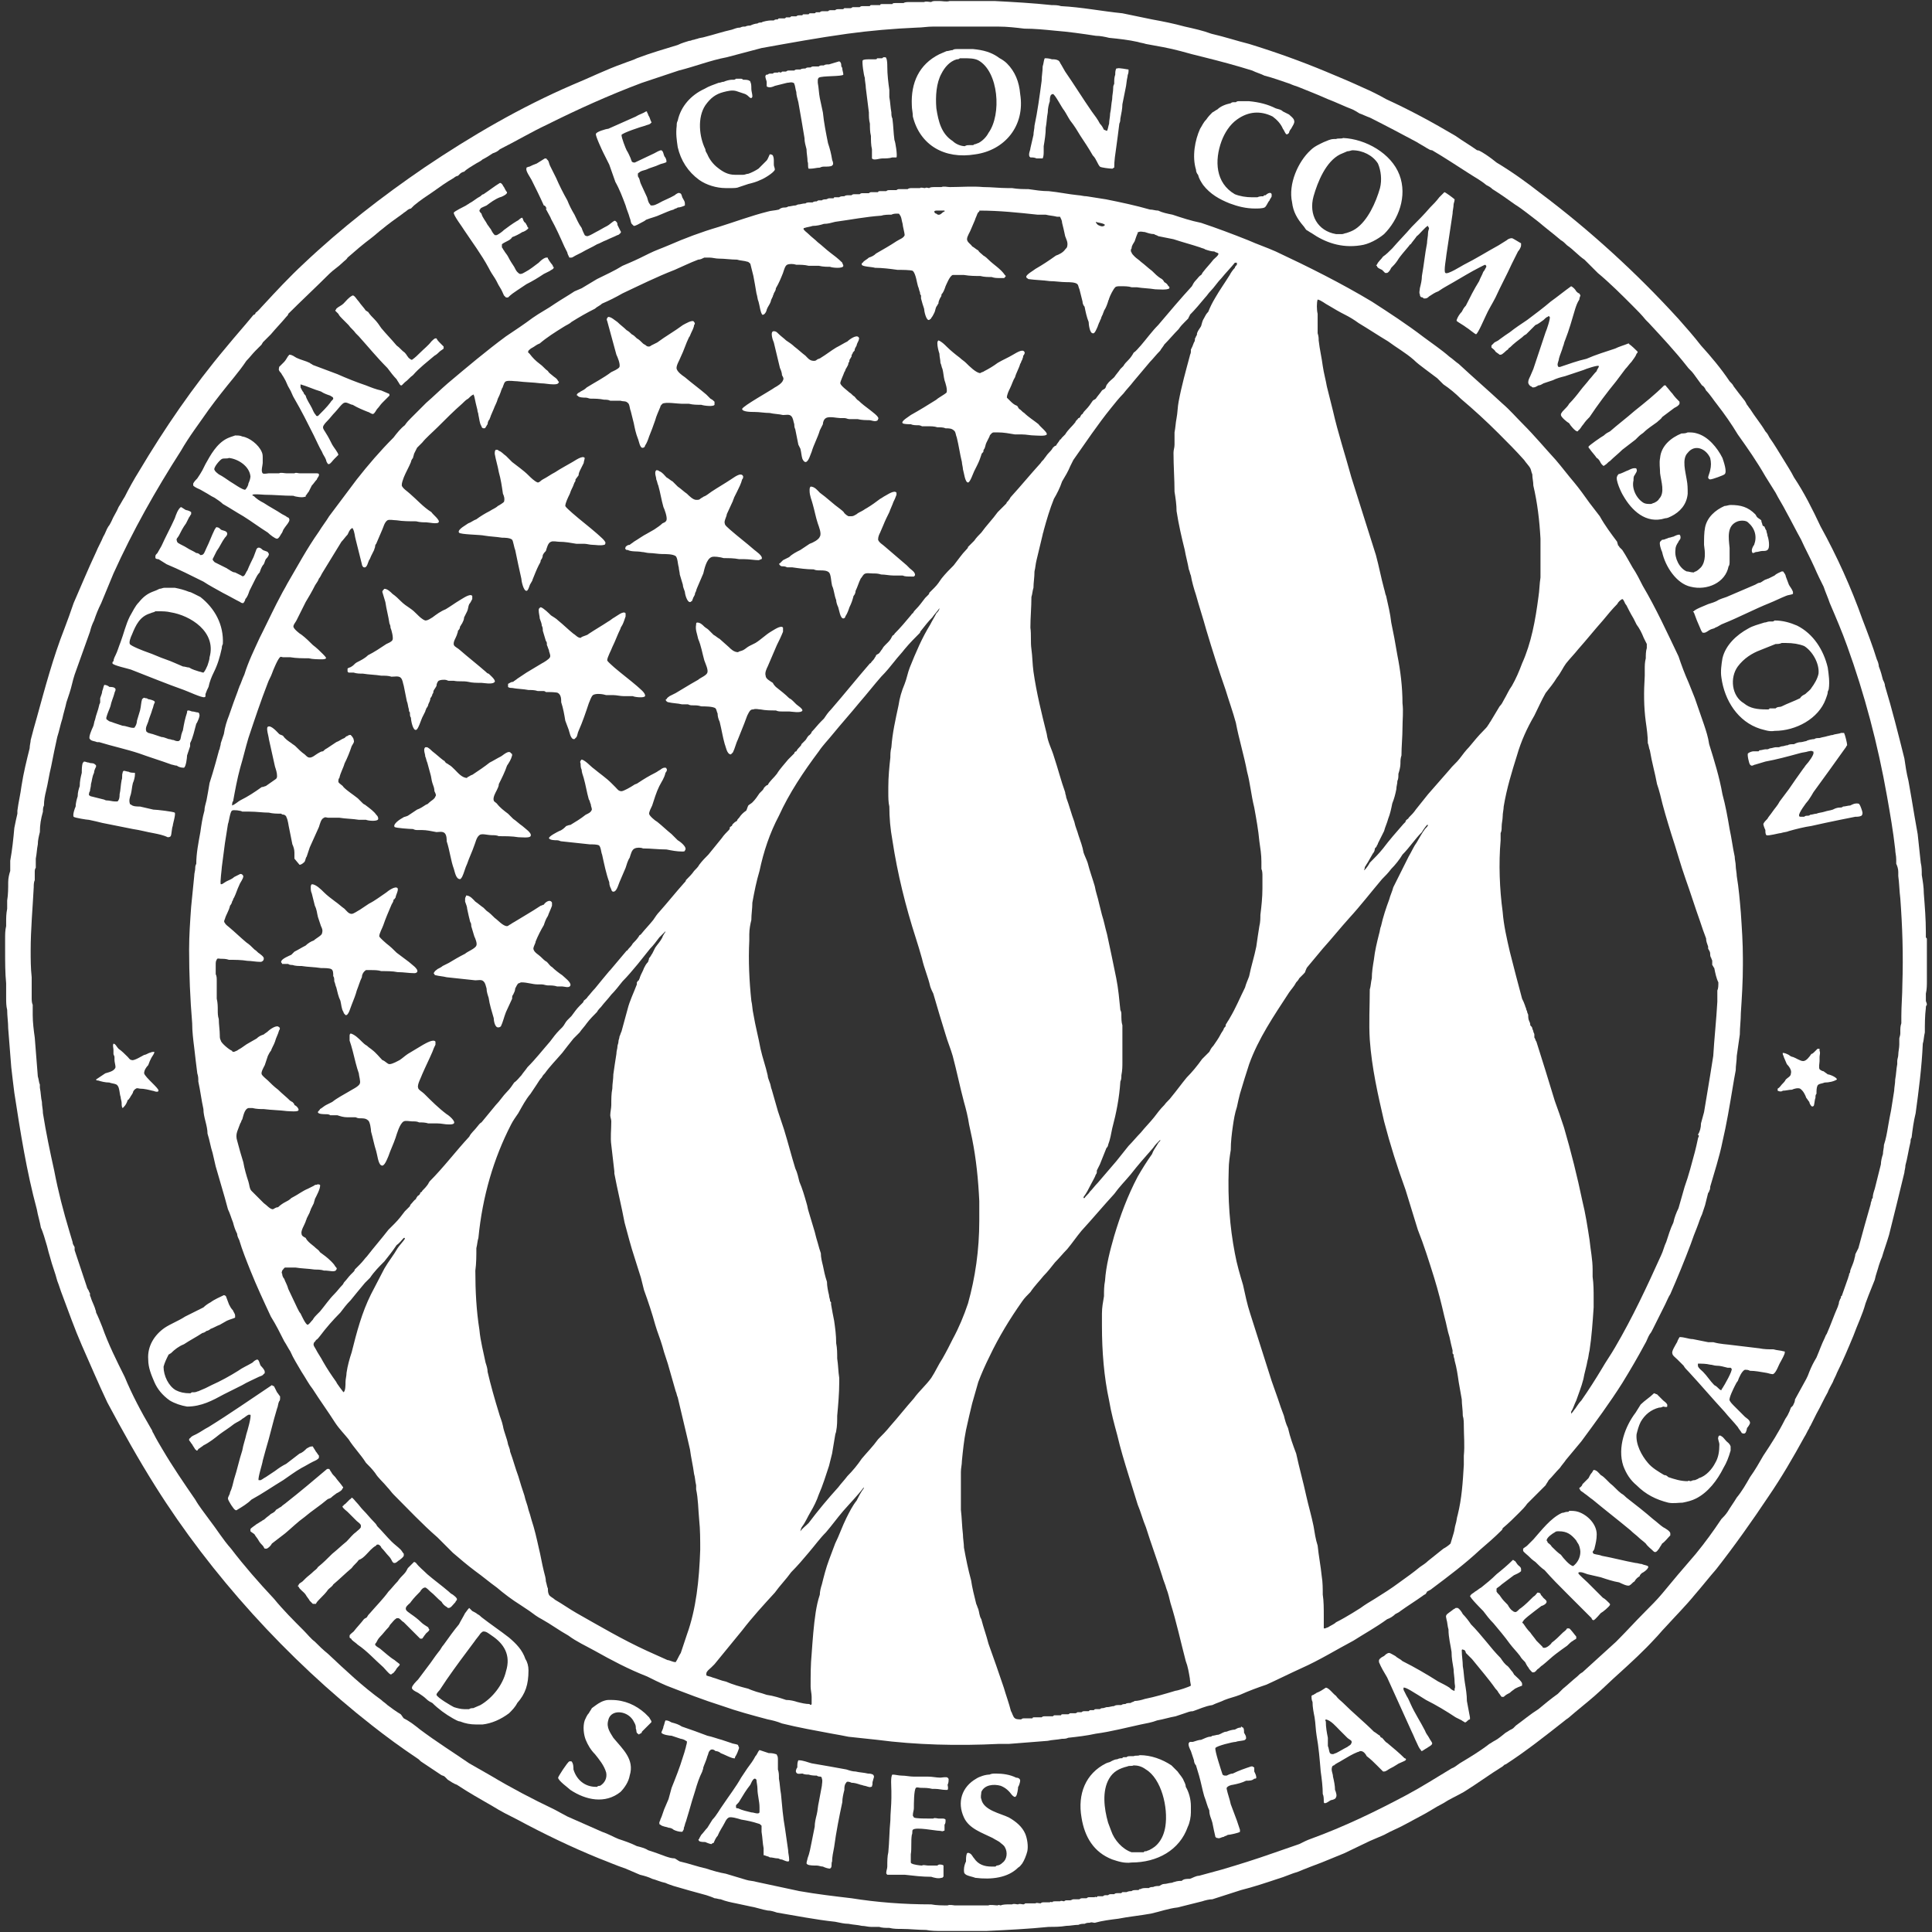 <svg xmlns="http://www.w3.org/2000/svg" width="189" height="189" viewBox="0 0 189 189"><rect x="0" y="0" width="189" height="189" fill="#333333" stroke="none"/><g fill="#FFF"><path d="M84.5 145.5c-.6.8-1.3 1.5-2 2.3-.6.7-1.1 1.4-1.7 2.1-.6.6-1.1 1.3-1.7 2-.5.6-1.1 1.3-1.7 1.9-.5.7-1.1 1.3-1.6 2-1.1 1.2-2.2 2.4-3.2 3.7l-2.7 3.3-.3.3c-.1.1-.5.4-.5.6v.2c.2.1.4.1.6.2.4.1.8.3 1.3.4.7.3 1.4.5 2.2.7.2.1.5.2.8.3.4.1.7.2 1 .3.7.1 1.3.3 1.9.5.4 0 .8.1 1.1.2.4.1.8.2 1.2.2 0 .1.2.1.2 0v-.1-.3-.3c0-.3-.1-.7-.1-1 0-1.1 0-2.2.1-3.2.1-1.4.2-2.8.4-4.1.1-.6.2-1.1.4-1.7 0-.3.1-.7.2-1 .2-.8.4-1.6.7-2.4.2-.5.4-1.1.6-1.6.4-.8.7-1.7 1.1-2.5.3-.6.6-1.2 1-1.7.2-.4.4-.8.7-1.2v-.1zm-45-24.4c-.2.2-.4.5-.7.7-.4.6-.8 1.1-1.2 1.6-.5.5-1 1-1.4 1.6l-.5.5c-.5.6-1 1.2-1.4 1.7-.4.4-.7.8-1 1.2-.7.7-1.4 1.5-2 2.3-.1.1-.2.3-.4.4 0 .1-.2.2-.2.3-.1.2.1.4.2.6.2.4.5.8.7 1.2.4.7.8 1.3 1.3 2 0 .1.7 1 .7 1 .2-.1.2-.7.2-1 0-.3.1-.6.1-.9.1-.7.3-1.4.5-2 .5-2 1-3.9 1.9-5.7.4-.8.9-1.7 1.3-2.5.4-.7.9-1.3 1.3-2 .2-.3.5-.6.7-.9v-.1h-.1zm74-9.6c-.3.3-.5.5-.7.8-.8.9-1.5 1.7-2.2 2.6-.5.6-1.1 1.2-1.6 1.9-1.1 1.2-2.1 2.4-3.2 3.6-.5.6-.9 1.2-1.4 1.8-.4.4-.8.9-1.2 1.3-.4.5-.7.9-1.1 1.3-.4.5-.9 1-1.3 1.6-.3.3-.6.6-.8.9-1.2 1.7-2.3 3.5-3.2 5.4-.4.8-.8 1.7-1.1 2.5l-.6 2.1c-.2.8-.4 1.7-.6 2.6-.2 1-.3 2-.4 3 0 .4-.1.7-.1 1.1V147.7c.1.8.1 1.6.2 2.4 0 .4.1.9.1 1.3.2 1.1.4 2.1.7 3.2.1.7.3 1.5.5 2.3.1.2.1.3.2.5.1.3.1.7.3 1 .2.8.5 1.6.7 2.4.5 1.4 1 2.8 1.5 4.3.2.7.5 1.5.7 2.3.1.1.2.6.4.7.1.1.4.1.6.1.1-.1.2-.1.3-.1h.8c0-.1.1-.1.2-.1h.7c.1-.1.2-.1.3-.1h.8c.1-.1.1-.1.2-.1H103.8c0-.1.1-.1.2-.1h.5c.1 0 .1-.1.2-.1h.5s.1 0 .2-.1h.4c.1-.1.2-.1.3-.1h.4c.1-.1.1-.1.2-.1h.3c.1-.1.1-.1.2-.1h.4c.1-.1.2-.1.3-.1.1 0 .3-.1.4-.1h.1c.1 0 .4-.1.6-.1.1-.1.3-.1.5-.1h.2c.1-.1.3-.1.4-.1.1-.1.3-.1.5-.1.1-.1.3-.1.4-.2.3 0 .7-.1 1-.2 1-.2 2-.5 3-.8.2 0 1.4-.4 1.5-.5 0-.1-.1-.5-.1-.7-.1-.6-.2-1.2-.4-1.7-.5-1.9-.9-3.8-1.5-5.7-.1-.4-.2-.9-.4-1.4-.1-.4-.3-.8-.4-1.2-.5-1.6-1.1-3.2-1.6-4.8-.3-.7-.5-1.5-.8-2.2-.3-1-.6-1.9-.9-2.9-.4-1.3-.8-2.6-1.1-3.9-.3-1.1-.6-2.2-.8-3.4-.5-2.3-.7-4.8-.7-7.3v-1.2c0-.6.1-1.1.2-1.7 0-.5 0-1 .1-1.5.1-1.5.5-3 .9-4.4.6-2 1.3-3.9 2.3-5.8.4-.7.9-1.5 1.4-2.2.1-.3.3-.6.5-.9.1-.2.2-.3.3-.4v-.1zm-79.3-10.1v.4c.1.3.2.6.3 1l.3 1.2c.1.4.2.7.3 1 0 .2.2.8.1 1-.1.3-.8.6-1.1.8-.5.3-1.1.6-1.6 1l-.6.3c-.2.1-.4.3-.6.4 0 .1-.2.2-.2.3 0 .2.6.2.8.2.1 0 .3 0 .4.1h.7c.3.1.6.2 1 .2h.8c.2.1.3.1.5.1s.5 0 .7.2c.2.1.3.9.3 1.1.2.7.3 1.3.5 1.9.1.3.2 1.3.5 1.4.3.2.6-.7.7-.9.2-.6.5-1.2.7-1.8.1-.3.4-1.4.8-1.6.2-.1.6 0 .8 0 .3 0 .5 0 .7.1.3 0 .6 0 .9.1h.9c.4 0 .7.1 1.1.1.2 0 .4 0 .5-.1.2-.2-.5-.8-.7-.9-.8-.6-1.5-1.3-2.2-2-.2-.2-.6-.4-.6-.6-.1-.3.3-1 .4-1.3.3-.7.7-1.5 1-2.2.1-.3.2-.5.3-.7v-.3c-.2-.3-1 .2-1.2.3l-1.5.9c-.3.2-.5.4-.8.6-.2.1-.7.4-1 .4-.2 0-.4-.3-.7-.4-.3-.3-.6-.7-1-1-.1-.1-.3-.2-.5-.4-.2-.1-.4-.3-.5-.4-.3-.3-.7-.7-1.1-.8-.1.1-.1.1-.1.3zm30.9-10.3l-.6.6c-.3.4-.6.8-.9 1.1l-1.2 1.5c-.5.6-1 1.2-1.5 1.7-.4.5-.7.9-1.1 1.3-.3.4-.7.8-1 1.2-.1.1-.3.3-.4.5-.3.3-.7.7-1 1.1-.2.3-.5.6-.7.9l-.6.6c-.4.5-.8 1-1.1 1.4-.6.7-1.2 1.3-1.7 2-.1.1-.2.2-.3.4-.2.2-.3.4-.5.7l-.6.9c-.5.6-.8 1.2-1.2 1.9-.2.3-.5.7-.7 1.1-1.7 3.3-2.8 7-3.2 11.1-.1.3-.1.6-.2 1 0 .7 0 1.5-.1 2.2 0 2 .1 3.9.4 5.8.1 1.1.4 2.2.6 3.2.1.3.2.6.2.9.3 1.3.7 2.7 1.1 4 .1.4.3.8.4 1.3.1.6.4 1.2.5 1.8.1.3.2.5.2.7.3.8.5 1.6.8 2.4.2.7.4 1.3.6 1.9.1.5.3.9.4 1.4.1.3.2.6.3 1 .3.9.5 1.8.7 2.7.2.8.3 1.5.5 2.3.1.4.2.7.2 1 .1.3.1.5.2.7 0 .2 0 .4.1.6.1.2.4.3.6.5.7.4 1.4.9 2.1 1.3 2.3 1.3 4.5 2.6 6.9 3.7.7.3 1.3.6 2 .9.2 0 .5.2.8.2.2-.3.3-.6.5-.9l.6-1.8c.9-2.5 1.2-5.3 1.3-8.3 0-.9 0-2-.1-2.9-.1-1.1-.1-2.1-.3-3v-.4c-.1-.4-.1-.8-.2-1.1-.1-.8-.3-1.6-.4-2.4-.1-.4-.2-.9-.3-1.3-.3-1.3-.6-2.5-.9-3.8-.1-.2-.1-.4-.2-.6l-.6-2.1c-.2-.8-.5-1.5-.7-2.3-.2-.7-.5-1.4-.7-2.1-.3-1.1-.7-2.3-1.1-3.4l-.3-1.2c-.2-.6-.4-1.3-.6-1.9-.4-1.2-.7-2.4-1-3.5-.3-1.6-.7-3.2-1-4.8v-.2c-.1-.9-.2-1.7-.3-2.6-.1-.7 0-1.5 0-2.3 0-.2-.1-.4-.1-.6 0-.3.1-.7.1-1 0-.6 0-1.1.1-1.6 0-.5.1-.9.1-1.4.1-.7.2-1.4.3-2 0-.3.1-.5.1-.7 0-.2.1-.3.1-.5s.1-.3.1-.5c.1-.2.1-.3.2-.5.2-.7.4-1.5.6-2.2.2-.8.6-1.6.9-2.4v-.2c.1-.1.1-.2.2-.2 0-.1.1-.2.1-.3.1-.3.3-.6.4-.9.1-.2.2-.4.4-.6 0-.1.1-.2.1-.4 0 0 .1 0 .1-.1.1-.1.1-.2.2-.3l.3-.6c.2-.3.5-.6.7-1 0-.1.1-.2.2-.4 0 0 .1-.1.1-.2zm-35.5-2.3zm15.9-.9v.3c.1.3.2.5.2.7.1.5.2.9.3 1.3.1.1.1.3.1.4.1.3.2.7.3 1 .1.2.3.7.2.9-.1.3-.9.6-1.1.8-.6.3-1.1.6-1.6.9l-.6.3c-.1.1-.3.2-.5.3-.1.1-.3.2-.3.3-.1.1-.1.1 0 .2 0 .1.1.1.1.1.4.1.7.1 1.1.2.9.1 1.9.2 2.8.3.3 0 .6-.1.8.1.2.2.2.4.3.7 0 .3.1.6.2.9.1.7.3 1.3.5 2 0 .2.1 1 .5.9 0 0 .1 0 .2-.1.2-.4.3-.9.5-1.4.2-.4.4-.9.6-1.3 0-.2 0-.3.1-.4.1-.2.2-.4.2-.6.1-.2.2-.4.3-.5.1 0 .2-.1.3-.1.6 0 1.1.2 1.6.2h.4c.2 0 .4.1.6.1.3 0 .6 0 .9.1h.5c.2 0 .7.2.8-.1.1-.3-.6-.8-.8-1-.3-.2-.7-.5-1-.8-.2-.1-.3-.3-.5-.5-.2-.1-.4-.3-.6-.5-.2-.2-.6-.4-.7-.7-.1-.2.2-.6.2-.8.2-.5.5-1.1.8-1.6.1-.3.2-.6.4-.9.1-.3.3-.7.4-1v-.3c-.2-.4-.7 0-.8.2-.1 0-.2.1-.3.1-.9.6-1.8 1.1-2.6 1.6-.2.1-.3.2-.5.3-.1.1-.2.1-.2.1-.4 0-.9-.6-1.2-.8-.3-.3-.5-.5-.8-.7l-.3-.3c-.3-.2-.5-.4-.8-.6-.2-.2-.5-.6-.9-.6 0 .1-.1.2-.1.3zm-15.1-1.1c0 .2 0 .4.1.6l.3 1.2c.2.4.2.7.3 1.1l.3.9c.1.2.2.4.1.7 0 .2-.6.5-.8.7-.3.1-.6.3-.8.5-.4.2-.7.4-1.1.6l-.3.3c-.2.1-1 .4-1 .7 0 .1.1.1.1.2h.6c.1.1.3.1.4.1.3.1.6.1.9.1.6.1 1.3.1 1.9.2.3 0 .8 0 1 .1.2.1.2.4.2.7.1.1.1.3.1.5.1.2.1.4.2.6.1.4.2.9.4 1.3.1.4.1.8.3 1.1 0 .1.1.2.2.3.3.1.5-.8.6-1 .2-.5.4-1 .5-1.4.2-.5.3-.9.5-1.3 0-.2.1-.5.4-.7h.5c.3 0 .7 0 1 .1.6 0 1.1 0 1.6.1.6 0 1.1.1 1.6.1.1 0 .2 0 .3-.1.2-.3-.6-.8-.8-1l-1.2-.9c-.3-.3-.6-.6-1-.9-.1-.1-.6-.5-.7-.7 0-.3.3-.8.4-1.1.2-.6.5-1.3.8-2 .1-.2.2-.3.2-.5.1 0 .1-.1.2-.2 0-.2.3-.7.2-.9-.2-.3-1 .3-1.1.4-.6.4-1.1.8-1.7 1.1l-.9.6c-.2.1-.6.4-.8.4-.3 0-.5-.3-.7-.5-.3-.2-.6-.5-.9-.7-.4-.3-.8-.6-1.1-.9-.3-.3-.8-.8-1.2-.8-.1.1-.1.2-.1.3zm109.2-6.1c-.1.1-.4.5-.5.7-.7.7-1.2 1.5-1.9 2.2-.3.5-.7 1-1.1 1.4-.3.4-.6.7-.9 1-1.1 1.3-2.1 2.6-3.2 3.8-.9 1-1.7 2-2.6 3l-1.5 1.8c-.1.1-.1.2-.2.4 0 .1-.1.2-.2.3l-.4.4c-.1.2-.2.3-.3.4-.2.4-.5.7-.7 1-1.5 2.3-3 4.5-3.9 7-.3.9-.6 1.9-.9 2.9-.1.4-.2.8-.3 1.3-.2.6-.3 1.2-.4 1.9-.1.7-.2 1.5-.2 2.3-.1.6-.2 1.3-.2 1.9-.1 2.9.1 5.6.6 8.2.2 1.1.5 2.1.8 3.1.2.9.4 1.9.7 2.8l2.1 6.6c.2.6.4 1.1.6 1.7.2.6.4 1.2.6 1.7.1.4.2.8.4 1.2.2.9.5 1.7.8 2.5.3 1.4.7 2.8 1 4.2.2.9.5 1.9.7 2.9.1.6.2 1.3.4 1.9.1 1 .3 2 .4 3 .1.6.1 1.2.1 1.8.1.6.1 1.4.1 2.1V159.3h.1c.1 0 .2-.1.3-.1.3-.2.6-.3.8-.5.6-.3 1.1-.6 1.6-.9.3-.2.5-.3.8-.5.4-.3.9-.6 1.4-.9.8-.5 1.6-1 2.4-1.6.7-.5 1.4-1 2-1.5.3-.2.6-.4.8-.6l1.5-1.2c.2-.1.5-.3.7-.5.1-.3.2-.7.3-1 .1-.3.1-.6.2-.9.1-.3.1-.6.2-.9.4-1.6.5-3.2.6-4.9v-.9c.1-1 0-2 0-2.9 0-.3 0-.7-.1-1 0-.6-.1-1.1-.1-1.6-.1-.6-.2-1.1-.3-1.7-.1-.7-.2-1.4-.4-2.1 0-.2-.1-.3-.1-.5 0-.1 0-.1-.1-.2v-.3c-.1-.4-.2-.8-.3-1.3-.2-.6-.3-1.3-.5-2-.3-1.3-.6-2.5-1-3.8-.5-1.6-1-3.2-1.6-4.7l-1.2-3.9c-.8-2.2-1.5-4.4-2.1-6.7-.6-2.6-1.2-5.2-1.4-8-.1-1.6 0-3.3 0-4.9.1-.3.1-.7.2-1.1 0-.6.1-1.2.2-1.8.1-.9.3-1.7.5-2.5.1-.3.1-.6.2-.8.2-.9.5-1.8.8-2.6.1-.4.3-.8.4-1.2l1.5-3c.3-.5.5-1 .8-1.4.3-.5.5-.9.8-1.3.1-.1.3-.3.3-.4h-.1zm-82.8-6c0 .2 0 .4.1.6 0 .2.1.5.2.8.2.7.3 1.4.5 2.1.1.1.1.3.2.5 0 .2.1.3.1.5-.1.3-.4.4-.6.5-.5.4-1 .7-1.5 1-.2 0-.3.1-.4.1-.2.2-.4.4-.7.5-.2.1-1 .5-1 .7.1.2.6.2.8.2.2 0 .3.1.4.1.9.1 1.9.2 2.8.3.3 0 .7 0 .9.1.2.2.2.7.3.9.2.9.4 1.9.7 2.7 0 .3.1.5.2.7 0 .1.1.2.1.2.4.2.6-.7.7-.9.2-.5.4-.9.6-1.4.1-.3.2-.7.4-1 .1-.3.2-.8.5-.9.2-.1.6-.1.8 0 .8 0 1.5.1 2.3.1.5.1 1 .2 1.5.2.2 0 .3 0 .3-.1.3-.3-.5-.9-.7-1l-.6-.6c-.5-.4-.9-.8-1.4-1.2-.2-.1-.8-.6-.8-.8 0-.2.2-.6.3-.8.2-.6.4-1.3.7-1.9.2-.4.5-.8.6-1.3.1-.1.2-.3.1-.4 0-.1-.1-.1-.2-.1s-.3.1-.4.2c-.2.1-.3.2-.5.3-.6.3-1.1.6-1.7 1-.1.1-.3.1-.4.2-.3.2-1 .6-1.2.6-.3 0-.4-.2-.6-.4l-.4-.4c-.5-.5-1.1-.9-1.7-1.4-.3-.2-.8-.8-1.2-.9-.1.1-.2.2-.1.4zm-15.3-1.3c0 .2.1.4.1.6.1.2.1.4.2.6.1.4.2.7.3 1.1.1.3.1.6.2.9.1.3.2.5.2.8.1.2.2.4.1.5-.1.3-.4.4-.6.6-.1.1-.2.2-.3.2-.3.2-.6.4-.9.5l-.9.6c-.2.1-.4.1-.5.2-.2.1-1 .6-.8.9.1.1 1.5.2 1.8.2.2.1.3.1.5.1h.4c.4 0 .9.1 1.4.2.2 0 .6-.1.8.1.2.2.2.6.2.8.3.9.4 1.9.7 2.7.1.3.2 1 .6 1 .1 0 .1-.1.2-.2.2-.4.3-.9.5-1.3.2-.6.5-1.2.7-1.8.1-.2.2-.8.5-1 .2-.2.8 0 1.2 0 .2 0 .5 0 .7.1.7 0 1.3 0 1.9.1.3 0 1.1.1 1.2-.1.2-.3-.6-.8-.8-1-.3-.2-.6-.5-.9-.7l-.5-.5c-.4-.3-.8-.6-1.1-1-.1-.1-.3-.2-.3-.3-.1-.3.2-.8.3-1 .1-.2.2-.4.2-.6.3-.6.6-1.2.8-1.8.2-.3.4-.6.5-1 0-.1 0-.2-.1-.2-.2-.4-.8.2-1 .3-.4.2-.7.4-1.1.6-.5.4-1.1.8-1.7 1.2-.1 0-.2.1-.4.2 0 0-.1 0-.1.1-.5 0-.9-.5-1.2-.8-.2-.2-.4-.4-.6-.5-.1-.1-.2-.1-.3-.2-.1-.1-.1-.2-.2-.2-.4-.3-.7-.6-1.1-.9-.1-.1-.3-.3-.5-.4h-.2c-.1.1-.1.2-.1.3zm26.6-12.3c-.1.5.1.9.2 1.4.3.7.4 1.4.6 2.1.1.3.4.9.3 1.2-.1.3-.7.5-.9.7-.2.1-.5.3-.7.4l-1.5.9-.6.3c-.1.1-.2.1-.3.3-.1 0-.1.1 0 .2 0 0 .1.1.2.1.4.1.9.1 1.3.2h.6c.2.1.3.1.5.1.3 0 .5 0 .8.1.3 0 1.2 0 1.4.2.1.1.1.3.2.5 0 .3.1.6.2.8.2.8.3 1.5.5 2.2.1.2.2 1 .6 1l.2-.2c.2-.4.3-.9.5-1.3l.6-1.5c.1-.3.2-.5.3-.8.1-.2.2-.4.3-.5.1-.1.2-.1.3-.1.2-.1.5 0 .7 0 .5.1 1 .1 1.5.1.2.1.4.1.6.1h.7c.2 0 1.2.2 1.3-.1 0-.2-.5-.5-.6-.6l-.3-.3c-.1-.1-.2-.2-.4-.3-.4-.4-.8-.7-1.3-1.1-.1-.1-.2-.2-.3-.4-.3-.2-.7-.4-.7-.7-.1-.3.1-.7.2-.9l.9-2.1c.2-.4.4-.8.6-1.3v-.4c-.2-.3-1 .3-1.2.4-.5.3-1 .8-1.5 1.1l-.6.3c-.2.1-.4.3-.6.4-.2.1-.4.1-.5.2-.4 0-.7-.3-.9-.5l-.9-.8c-.2-.1-.4-.3-.6-.4l-.5-.5c-.1-.1-.3-.2-.4-.3-.2-.2-.4-.4-.7-.4-.1 0-.1.1-.1.2zm23.8-1.6c-.2.3-.5.6-.7.9-.4.4-.7.8-1.1 1.3 0 0-.1.1-.1.2-.5.5-1 1-1.5 1.6-.3.4-.7.8-1 1.2-.4.5-.8 1-1.3 1.5-.7.8-1.4 1.7-2.1 2.5-.9 1.1-1.8 2.1-2.7 3.2-.4.5-.9 1-1.3 1.6-1.5 2-2.9 4.1-3.9 6.3-.9 1.7-1.5 3.5-1.9 5.4-.3 1-.5 2-.7 3.1 0 .6-.1 1.1-.1 1.7-.1.4-.2.9-.2 1.4v.6c-.1 2 0 4 .2 5.9.1.4.1.9.2 1.3.2 1.2.5 2.3.7 3.4.2.9.5 1.7.7 2.6 0 .2.1.4.2.7.1.2.1.5.2.7l.6 2.1.6 1.8c.4 1.3.7 2.5 1.1 3.8.2.4.3.9.4 1.3.3.7.5 1.4.7 2.1.1.3.1.5.2.8.2.7.4 1.3.6 2 .1.4.2.8.3 1.1.1.4.2.7.3 1 0 .4.1.8.2 1.2.1.5.2 1 .4 1.6 0 .4.1.9.2 1.3 0 .2.1.4.1.5 0 .1 0 .1.1.2v.2c.1.6.2 1.1.3 1.6.1.7.2 1.4.2 2.2.1.5.1 1 .1 1.5.1.6.1 1.3.2 1.9v.4c0 1.1-.1 2.2-.2 3.3 0 .5 0 1-.1 1.5 0 .1-.1.3-.1.4l-.3 1.8-.3 1.2c-.3.9-.6 1.9-1 2.8-.2.6-.5 1.2-.8 1.7-.3.5-.5 1-.8 1.4-.1.1-.2.4-.2.5.2-.3.5-.5.8-.8.9-1.2 1.9-2.4 2.9-3.5.3-.4.6-.7.9-1.1.5-.5 1-1.1 1.4-1.7.5-.6 1.1-1.2 1.6-1.9.4-.4.8-.8 1.2-1.3.8-.9 1.5-1.8 2.3-2.7.5-.7 1.2-1.3 1.7-2 .4-.6.7-1.3 1.1-1.9.4-.7.7-1.3 1-1.9.6-1.1 1.1-2.3 1.5-3.5.7-2.5 1.1-5.2 1.1-8.1v-1.9c-.1-2.1-.3-4.1-.7-6.1-.1-.5-.2-.9-.3-1.4-.1-.7-.3-1.5-.5-2.2-.4-1.5-.7-3-1.1-4.5-.2-.7-.5-1.4-.7-2.1-.4-1.3-.8-2.6-1.2-4-.1-.2-.2-.4-.3-.7-.2-.9-.6-1.8-.8-2.7-.2-.7-.4-1.4-.6-2-1-3.1-1.8-6.3-2.3-9.6-.2-1.1-.3-2.2-.3-3.3-.1-.4-.1-.9-.1-1.4V77c0-1 .1-2 .2-2.9 0-.3 0-.6.1-1 .1-1.4.4-2.7.7-4.1.1-.7.3-1.4.6-2.1.2-.5.3-1.1.5-1.6.6-1.5 1.2-2.9 2-4.2.2-.4.4-.7.6-1.1.1-.1.3-.3.3-.5zm-39.2.2c0 .3.1.6.1.8.1.3.2.5.2.7.1.2.1.3.1.5.1.3.2.7.3 1 .1.1.1.2.1.4.1.2.1.3.2.5 0 .2.2.5.1.7-.1.2-.6.5-.8.6l-1.5.9-.9.6c-.1.1-.3.2-.4.3-.2 0-.3.1-.5.2v.3c.1.1.3.1.4.1.5.1 1.1.1 1.6.2.3 0 .6 0 .9.1h.5c.1 0 .2 0 .3.1.3 0 1.1 0 1.2.1.3.2.3.6.3.9.2.6.3 1.2.4 1.8.1.3.2.5.3.8.1.2.2 1.1.6 1l.2-.2c.1-.2.1-.4.2-.6.4-.9.7-1.8 1-2.7.1-.2.2-.6.4-.8.3-.2 1-.1 1.3 0h.7c.3 0 .7.1 1 .1h.9c.2.1 1.1.2 1.2 0 .1-.3-.6-.8-.8-1-.7-.6-1.5-1.2-2.2-1.8-.2-.2-.6-.5-.7-.7 0-.3.4-1 .5-1.3.3-.6.5-1.2.8-1.8 0-.1.1-.2.2-.4s.2-.5.3-.8V60c-.2-.3-.9.3-1.1.4-.2.1-.4.3-.6.4-.6.4-1.3.8-1.9 1.2-.2.2-.6.2-.8.4-.3 0-.5-.3-.7-.4-.5-.4-1-.9-1.5-1.3-.2-.2-.4-.3-.7-.5-.2-.2-.7-.7-1-.8-.2.1-.2.2-.2.3zm106-1.1c-.2.1-.4.3-.5.5-.5.5-.9 1-1.4 1.6-.8.9-1.6 1.9-2.4 2.8-.4.5-.8.9-1.2 1.4-.3.4-.5.9-.9 1.4-.3.5-.7 1-1.1 1.5-.4.7-.7 1.4-1.1 2.2-.7 1.2-1.3 2.5-1.7 3.9-.5 1.6-1 3.2-1.3 5 0 .3-.1.6-.1 1 0 .3-.1.6-.1 1 0 .2 0 .4-.1.6v.7c-.2 2.3-.1 4.8.2 7 .1 1.3.4 2.6.7 3.9.4 1.6.8 3.1 1.2 4.6.1.2.2.4.3.7 0 .1.1.2.1.3 0 .1.1.2.1.3 0 .1.1.2.1.3 0 .2 0 .4.1.6.1.2.1.3.1.4.1.1.2.2.2.3 0 .1.1.2.1.3 0 .1.1.2.1.3v.3c.1.1.1.3.2.4.6 1.9 1.2 3.8 1.8 5.8.3.8.6 1.7.9 2.6.7 2.4 1.3 4.8 1.8 7.2.3 1.2.5 2.5.7 3.8.1 1 .3 1.9.3 2.9v.7c.1.7.1 1.4.1 2.1v.9c-.1 1.5-.2 2.9-.4 4.2-.1.4-.1.7-.2 1-.1.6-.3 1.2-.4 1.8-.2.8-.5 1.5-.7 2.1-.2.4-.3.8-.5 1.1v.2c.2-.2.3-.4.4-.5.2-.3.4-.6.6-.8.7-1 1.4-2.1 2-3.1.4-.7.9-1.4 1.3-2.1 1.7-2.9 3.1-5.9 4.5-9 .2-.4.3-.9.5-1.3.2-.6.4-1.3.7-1.9.1-.5.3-1 .5-1.4l.6-2.1c.4-1.1.7-2.3 1-3.4.1-.4.2-.8.3-1.3 0-.1.1-.2.1-.3l-.1-.1c.2-.3.3-.7.3-1.1.1-.4.2-.7.3-1.1l.3-1.8c.2-1.2.4-2.4.6-3.7.1-1.7.3-3.5.4-5.3v-1.1c.1-.2.1-.5.1-.8-.2-.4-.3-.9-.4-1.4-.1-.1-.1-.2-.2-.3V94c0-.1-.1-.2-.1-.3-.1-.1-.1-.3-.1-.4 0-.2-.1-.3-.2-.5v-.2c-.1-.3-.2-.5-.2-.8-.2-.5-.4-1.1-.6-1.7-.5-1.4-.9-2.7-1.4-4.1-.5-1.4-.9-2.9-1.4-4.4-.4-1.3-.8-2.6-1.1-3.9-.1-.4-.2-.7-.3-1-.2-1.1-.5-2.1-.7-3.3-.1-.2-.1-.5-.2-.7 0-.7-.1-1.4-.2-2.1-.2-1.5-.2-2.9-.1-4.5v-.6c0-.4 0-.7.1-1.1 0-.3 0-.7.1-1V63l-.3-.6c-.2-.5-.4-.9-.7-1.3l-.3-.6c-.3-.5-.5-.9-.7-1.3-.2-.2-.2-.5-.4-.6zm-121.3-.7c.1.3.2.7.3 1 .1.7.3 1.4.4 2.1.1.2.1.3.1.4.1.2.3 1 .2 1.2-.1.2-.4.3-.6.4-.6.4-1.2.8-1.8 1.1-.3.3-.7.5-1.1.7-.2.1-.3.3-.5.4-.1.1-.3.1-.4.2v.3l.1.1h.5c.3.1.6.1.9.1.6.1 1.2.1 1.8.2.4 0 .7 0 1 .1.3 0 .7-.1.9.1.2.2.2.5.3.8l.3 1.5c.1.2.1.5.2.8 0 .1 0 .2.1.3 0 .2 0 .4.1.5 0 .3.2 1.3.5 1.2.2 0 .5-1 .6-1.2l.3-.6c0-.1.1-.2.1-.3.1-.1.2-.3.2-.4.1-.2.2-.4.2-.6.1-.1.2-.3.2-.4.1-.1.1-.2.1-.3.1-.2.2-.3.3-.5 0-.2.1-.4.2-.5.2-.1.4-.1.6-.1.2 0 .3.1.4.1h.5c.5.1.9 0 1.4.1.4.1.8.1 1.3.1.2 0 1.1.2 1.3-.1.1-.2-.5-.7-.6-.8-.1 0-.2-.1-.3-.2-.8-.7-1.7-1.4-2.5-2.1-.2-.2-.5-.3-.6-.5-.1-.3.2-.7.3-1 0-.1.1-.2.1-.4.1-.1.2-.2.2-.4.1-.1.1-.2.2-.3.1-.2.2-.4.2-.6l.3-.6c.1-.2.1-.5.2-.7.1-.1.2-.3.3-.5v-.3c-.2-.3-1 .3-1.2.4-.5.3-.9.6-1.4.9-.5.2-.9.5-1.3.8-.2.1-.4.3-.7.3-.3-.1-.6-.4-.8-.6-.2-.2-.4-.4-.7-.6-.3-.2-.6-.4-.9-.7-.2-.2-.5-.5-.8-.7-.2-.2-.5-.5-.8-.5-.1.1-.2.2-.2.3zM79.2 48c0 .5.2.9.3 1.3.2.7.3 1.3.5 1.9.1.3.4 1 .2 1.3-.1.3-.7.6-1 .7l-.9.6c-.4.2-.8.4-1.1.7l-.6.3-.3.3c-.1 0-.1.1 0 .2 0 0 .1.1.2.1.2 0 .3 0 .5.1h.5c.7.1 1.4.2 2.1.2.2.1.4.1.7.1.2 0 .6 0 .8.2.2.2.2.9.3 1.3.2.4.2.9.4 1.4 0 .2.1.5.2.7.1.3.2 1.1.5 1.1.1 0 .2-.1.2-.2.2-.3.3-.6.4-.9.2-.4.3-.7.4-1.1.1-.1.2-.3.2-.5.2-.4.3-.8.5-1.2.1-.1.2-.3.3-.4.2-.2.6-.1.9-.1.3 0 .5 0 .8.1.4 0 .8.1 1.2.1H88.3c.2.1.5.1.8.1h.3l.1-.1c.1-.3-.4-.6-.5-.7l-.3-.3-2.1-1.8c-.2-.2-.6-.4-.7-.7 0-.3.1-.5.2-.7.1-.2.2-.5.3-.7.2-.5.4-.9.6-1.3.1-.3.3-.7.4-1 .1-.2.2-.4.3-.7v-.2c-.2-.3-.9.2-1.1.3-.2.1-.3.2-.5.3-.4.3-.8.6-1.3.9-.2.1-.3.2-.5.3-.2.1-.4.2-.5.3-.2.1-.3.2-.5.2H83c-.2-.1-.3-.2-.4-.3-.1-.2-.3-.3-.4-.4-.7-.5-1.3-1.1-2-1.6-.2-.2-.5-.6-.9-.6-.1.1-.1.2-.1.4zm-15.1-1.7c0 .2.1.4.1.6.1.2.1.4.2.6.2.7.3 1.4.5 2.1.1.2.4 1 .3 1.3-.1.2-.2.2-.4.3-.2.2-.5.4-.8.6-.2.1-.5.3-.7.4-.4.2-.8.5-1.3.8-.1.1-.3.2-.4.3-.2 0-.3.1-.4.2 0 .1-.1.2 0 .2 0 .1.1.1.2.1.4.2.9.1 1.4.2.2 0 .5.1.7.1.4 0 .9.1 1.3.1s1 0 1.3.2c.2.2.2.8.3 1.1 0 .2.1.5.1.7.1.3.2.7.3 1 0 .2.1.4.2.7 0 .2.2 1 .5 1 .1 0 .1-.1.2-.1 0-.1.1-.2.1-.3.1-.2.2-.3.2-.5.1-.1.1-.3.2-.5.2-.5.4-.9.6-1.4.1-.4.3-1.4.8-1.6.2-.1.9 0 1.2.1.5 0 1 0 1.5.1h.5c.5 0 1 .1 1.4.1.1 0 .2-.1.3-.1.2-.3-.6-.8-.7-.9-.8-.7-1.6-1.3-2.4-2-.2-.2-.5-.4-.5-.6-.1-.2.2-.7.2-.9.2-.4.4-.9.6-1.3 0-.1.1-.2.1-.3l.3-.6c.2-.4.4-.8.5-1.2.1-.1.1-.2.1-.3-.2-.5-1 .2-1.2.3-.6.4-1.3.8-1.9 1.2-.3.2-.5.4-.8.5-.1.1-.2.1-.3.2-.1.1-.2.1-.4.1-.3 0-.7-.4-.9-.6-.3-.2-.6-.5-.9-.7l-.5-.5c-.2-.1-.4-.3-.6-.4-.2-.2-.4-.5-.7-.6-.1-.1-.2-.1-.3-.1-.1.1-.1.2-.1.3zm-15.7-1.9c.1.6.3 1.2.4 1.8.2.7.3 1.4.4 2.1.1.2.2.5.1.8-.1.1-.4.3-.6.4-.2.2-.5.3-.8.5-.4.2-.9.5-1.3.8-.3.1-.5.3-.8.4-.1.1-1.1.6-.9.9.1.2 2.1.2 2.5.3.6.1 1.1.1 1.7.2.2 0 .8 0 1 .2.1.1.2.8.3 1 .2 1 .4 1.9.6 2.8 0 .2.2 1.2.5 1.2.2 0 .3-.6.4-.7.1-.2.2-.3.2-.4.2-.5.4-1 .6-1.4.1-.2.2-.3.2-.5.1-.1.2-.3.2-.5.1-.2.2-.3.3-.4.1-.3.2-.8.5-.9.2-.1.6 0 .8 0 .6 0 1.1.1 1.7.2h.8c.2 0 .5.1.8.1.3 0 .7.1 1.1 0 0 0 .1 0 .1-.1.2-.2-.6-.8-.8-1-.8-.7-1.6-1.3-2.4-2-.2-.2-.6-.5-.7-.7 0-.3.3-.9.4-1.1.1-.2.1-.3.2-.5s.2-.4.3-.7c.1-.1.1-.2.1-.3l.3-.4c0-.2.1-.4.2-.6l.3-.6c0-.1.1-.4.1-.5-.2-.3-1 .3-1.2.4-.5.3-1.1.6-1.7 1-.4.2-.8.5-1.2.7-.2.1-.3.3-.5.3-.3-.1-.7-.5-.9-.7-.5-.5-1.1-.9-1.6-1.3l-.6-.6c-.3-.2-.4-.4-.7-.5-.1-.1-.1-.1-.3-.1-.1.1-.1.2-.1.4zm43.3-10.8c0 .3.1.7.2 1 0 .3.1.6.1.9.1.2.1.4.2.6.1.4.1.7.2 1.1.1.3.3.9.2 1.2-.2.2-.8.5-1 .7-.8.5-1.6 1-2.5 1.5-.1.1-1 .6-.8.8.1.1.6.1.8.1.2.1.5.1.7.1.1 0 .2 0 .4.1h.5c.4 0 .7 0 1 .1.3 0 .6 0 .8.1.3 0 .6 0 .8.2.2.1.2.5.3.7.2.8.3 1.6.5 2.4 0 .2.1.5.1.7.1.3.2 1.3.5 1.3.2 0 .5-.9.6-1.1l.3-.6c.2-.4.3-.7.4-1 0-.1.1-.2.2-.3 0-.1 0-.2.1-.3.1-.2.1-.4.2-.6l.3-.6c0-.1.1-.2.2-.3 0 0 .1-.1.2-.1h.4c.6 0 1.1.1 1.7.2h.7c.4 0 .8.1 1.2.1.2 0 1.1.1 1.2-.1.1-.2-.7-.8-.8-1-.5-.4-1-.7-1.4-1.1-.2-.1-.3-.3-.5-.4-.1-.1-.1-.2-.2-.3-.3-.1-.5-.3-.7-.5l-.3-.3c0-.3.2-.7.3-.9.2-.4.3-.8.5-1.1.1-.4.4-.9.5-1.3.1-.1.1-.3.2-.4 0-.1.1-.2.1-.4.1-.1.2-.3.1-.4-.2-.3-.9.2-1.1.3-.5.3-1 .5-1.5.8-.4.3-.9.6-1.3.8-.1.1-.3.1-.4.2-.4 0-1.1-.7-1.4-1-.2-.2-.4-.3-.6-.5-.4-.3-.9-.7-1.3-1.1-.2-.2-.5-.5-.8-.6-.1.1-.1.2-.1.3zm-16-1.2c-.4 0-.1.9 0 1.1.2.8.4 1.7.6 2.5.1.2.2.5.2.7.1.2.2.3.1.5-.1.3-.6.6-.8.7-.4.3-3.1 1.8-3.2 2.1 0 .3.9.3 1.2.3.5 0 1 .1 1.5.1.4.1.9.1 1.3.2.3 0 .6-.1.8.1.2.2.2.5.3.8 0 .1 0 .3.1.5l.3 1.5.2.4c.1.4.1.7.2 1 .1.2.2.3.3.3.3 0 .5-.8.6-1 .2-.7.6-1.4.8-2.1l.3-.6c0-.2.1-.5.3-.6.3-.2 1.1 0 1.4 0h.4c.2 0 .3.1.5.1h.8c.4.1.8.1 1.1.1.2 0 .4.1.6.1.2 0 .3-.1.3-.2.2-.2-.7-.8-.8-.9-.4-.3-.8-.6-1.1-.9-.2-.1-.3-.3-.4-.4-.2-.1-.3-.3-.5-.4-.2-.2-.8-.6-.9-.9 0-.2.3-.8.4-1.1.1-.1.1-.3.2-.4.1-.2.2-.3.2-.5.1-.1.1-.2.1-.3.1-.1.1-.2.2-.3 0-.1 0-.2.1-.3 0-.1.1-.2.2-.3 0-.2.1-.3.2-.5 0-.1.1-.3.2-.5 0-.1.1-.2 0-.3-.2-.3-.9.2-1.1.4-.4.2-.7.4-1.1.6-.5.3-1 .7-1.5 1-.1.1-.3.1-.4.2-.1.1-.2.1-.3.1-.4 0-.6-.3-.8-.5-.4-.3-.7-.6-1.1-.9-.2-.2-.5-.4-.8-.6-.2-.2-.5-.4-.8-.7-.1-.1-.2-.2-.4-.2zm-16.3-1c.1.4.2.7.3 1.1.2.7.4 1.5.6 2.2.1.2.4.9.3 1.2-.1.2-.6.4-.8.5-.8.6-1.6 1-2.4 1.5-.2.2-.4.3-.6.4-.1.1-.2.1-.3.2-.1.1-.1.2 0 .2.1.2.6.2.8.2.2 0 .3.1.5.1.4 0 .8 0 1.3.1.2 0 .4 0 .6.1h1c.3.1.5 0 .7.2.2.1.2.6.3.8l.3 1.2c.1.5.2 1 .4 1.5.1.2.2 1 .5.9.1 0 .2-.1.2-.2.2-.3.3-.6.4-.9.2-.5.4-1 .6-1.6.1-.4.3-.8.5-1.3 0-.1.1-.2.2-.3.3-.2 1.5 0 1.9 0h.7c.4.1.8.1 1.2.1.3.1 1.2.2 1.3 0v-.3c-.1-.1-.2-.2-.4-.3l-.4-.4c-.7-.6-1.4-1.1-2.1-1.7-.3-.2-.7-.5-.8-.8-.1-.3.3-.9.4-1.2.3-.6.5-1.3.8-1.9.1-.1.1-.2.2-.4s.3-.6.3-.8c.1-.1.1-.2 0-.3-.1-.3-.9.2-1.1.3-.8.6-1.7 1.1-2.5 1.7l-.6.3s-.1.1-.2.1-.2 0-.3-.1c-.1-.1-.2-.1-.3-.2-.2-.2-.4-.4-.6-.5-.2-.2-.3-.3-.5-.4-.1-.1-.3-.3-.5-.4-.3-.3-.6-.5-.9-.8-.3-.2-.6-.5-.9-.5-.1.1-.2.2-.1.4zm69.5-2.1c-.1.3-.1 1 0 1.4V32.6c.1.3.1.5.1.7.1.9.3 1.7.4 2.5.1.7.3 1.4.4 2l.6 2.4c.5 2.2 1.2 4.3 1.8 6.5.8 2.5 1.6 5.1 2.4 7.6.3 1.1.5 2.2.8 3.3.1.3.1.5.2.7.2.9.4 1.7.5 2.6l.3 1.5c.1.6.2 1.1.3 1.7.3 1.5.5 3.1.5 4.7.1.8 0 1.6 0 2.4 0 .9-.1 1.8-.1 2.7-.1.3-.1.5-.1.8 0 .3-.1.7-.2 1 0 .3 0 .5-.1.7 0 .3-.1.5-.1.8-.1.5-.2.9-.4 1.4-.1.5-.2 1-.4 1.5-.1.4-.3.8-.4 1.2l-.6 1.2s0 .1-.1.2c0 .1-.1.2-.2.3 0 .2-.1.4-.2.5-.1.2-.3.5-.4.7-.1.2-.2.3-.3.5-.1.1-.1.2-.1.3-.1.1-.1.1 0 .1.2-.2.4-.5.5-.7.5-.5.9-.9 1.3-1.4.6-.8 1.3-1.6 2-2.4l.2-.2c0-.1 0-.1.1-.2s.2-.1.2-.2c.3-.3.5-.5.7-.8l1.2-1.5 2.1-2.4c.3-.4.7-.7 1-1.1.3-.4.6-.8.9-1.1.5-.6.9-1.1 1.4-1.6.2-.2.4-.4.5-.6.1-.1.1-.2.2-.3l.9-1.5c.2-.2.3-.4.4-.6.3-.5.5-1 .8-1.4.4-.7.7-1.4 1-2.2.9-2 1.3-4.2 1.6-6.5.1-.6.1-1.3.2-1.9V56v-1.9-1.4c-.1-1.8-.3-3.5-.7-5.2 0-.4-.1-.7-.1-1.1-.1-.2-.1-.4-.2-.6-.1-.2-.4-.5-.6-.8-.8-.9-1.6-1.7-2.5-2.6-1.2-1.2-2.4-2.3-3.7-3.4-.5-.5-1.1-1-1.7-1.4l-.6-.6-1.2-.9c-.4-.3-.8-.6-1.1-.9-.8-.7-1.7-1.2-2.5-1.8-1-.6-1.9-1.2-2.9-1.8-.4-.3-.9-.6-1.3-.8-.6-.3-1.1-.6-1.6-.9-.4-.2-.7-.5-1.1-.6zm-8.1-3.6c-.4.5-.9 1-1.3 1.5-.4.4-.7.9-1.1 1.3-.2.2-.3.4-.5.6-.5.6-1 1.2-1.5 1.7 0 .1-.1.2-.1.2 0 .1-.1.2-.1.2l-.3.3c-.2.2-.4.4-.6.7-.5.5-.9 1-1.4 1.5-.1.2-.3.4-.4.6-.4.4-.7.8-1 1.1-.5.6-1.1 1.3-1.6 1.9-.3.4-.7.8-1 1.2-.4.4-.8.9-1.2 1.4-1.3 1.6-2.5 3.4-3.7 5.1l-.3.6c-.2.5-.5 1-.8 1.5-.2.6-.5 1.2-.8 1.7-.4 1-.7 2-1 3.1 0 .1-.1.3-.1.4-.2.8-.4 1.7-.6 2.5-.1.4-.1.7-.2 1.1 0 .6-.1 1.1-.1 1.6-.1.3-.1.6-.2.9 0 1-.1 2-.1 3 .1.7 0 1.4.1 2.1.1.7.1 1.5.2 2.2.3 2.1.8 4.1 1.3 6.1.1.8.5 1.5.7 2.2.4 1.2.7 2.4 1.1 3.5 0 .2.1.3.1.5.3.8.5 1.6.8 2.4.1.5.3.9.4 1.3.2.6.4 1.1.5 1.7.1.3.3.7.4 1 .2.8.5 1.6.7 2.3.1.6.3 1.1.4 1.6l.3 1.2c.2.6.3 1.2.5 1.9.3 1.4.6 2.8.9 4.3.2 1 .3 2.1.4 3.1.1.2.1.3.1.5 0 .3 0 .7.1 1V103.9c0 .4 0 .8-.1 1.3 0 .2 0 .4-.1.6-.1 1.6-.4 3.1-.8 4.6-.1.5-.2 1.1-.4 1.6 0 .2-.2.3-.2.4l-.6 1.5-.3.6c0 .2 0 .3-.1.4-.1.3-.3.6-.5 1s-.4.8-.7 1.2c0 0 .1 0 0 0v.1h.1c.1-.2.4-.4.5-.6.3-.3.5-.6.8-.9l1.8-2.1 1.2-1.5c.4-.4.8-.9 1.2-1.3.4-.5.9-1 1.3-1.5.3-.4.6-.8 1-1.2.2-.3.5-.5.7-.8.5-.6 1-1.3 1.5-1.9.5-.5 1-1.1 1.5-1.8l.7-.7c.1-.2.2-.4.4-.6.2-.3.5-.7.7-1.1.1-.2.2-.3.3-.5 0-.1.1-.2.2-.3 0-.1 0-.2.1-.3.1-.2.2-.3.3-.5.6-1 1-2 1.5-3 .1-.4.3-.8.4-1.1.2-1 .5-1.9.7-2.9.1-.7.2-1.4.3-2 .1-.4.1-.8.1-1.1.1-.8.2-1.7.2-2.6v-1.2c0-.2 0-.5-.1-.7v-.7c0-.7-.1-1.3-.2-2-.1-1.1-.3-2.2-.5-3.3-.3-1.2-.4-2.4-.7-3.5-.3-1.6-.8-3.2-1.1-4.8-.3-1.1-.7-2.2-1-3.2-.7-2-1.3-3.9-1.9-5.9-.3-1.1-.7-2.3-1-3.4-.2-.6-.4-1.3-.5-1.9-.1-.2-.1-.4-.2-.6-.1-.6-.3-1.3-.4-1.9-.3-1.2-.6-2.5-.8-3.8 0-.6-.1-1.3-.2-1.9 0-1.2-.1-2.5-.1-3.8 0-.3.1-.5.1-.8v-1.2c.1-.5.1-.9.2-1.4.1-.5.1-1.1.2-1.6.3-1.6.7-3 1.1-4.5 0-.1.1-.2.1-.4v-.2c.1-.2.2-.4.3-.7.1-.1.1-.3.1-.4.1-.1.1-.2.1-.2.1-.1.1-.2.1-.3.1-.3.3-.5.4-.7.1-.3.1-.5.3-.8.1-.2.2-.4.4-.6.2-.5.4-.9.7-1.4.4-.7.9-1.4 1.4-2.2.1-.2.3-.5.5-.7 0-.1.1-.2.2-.3v-.2h-.2zm-13.6-4c0 .1.1.2.2.3.2.1.4.2.6.1l.1-.1c0-.1 0 0 0 0-.2-.2-.7-.2-.9-.3zm-11.4-1.1v.1c-.2.1-.2.3-.3.5-.1.2-.1.3-.2.5s-.2.5-.3.7c-.1.3-.4.7-.4 1 0 .3.4.5.5.7.2.1.4.3.6.4.1.2.3.3.5.5.2.1.4.3.5.4.5.5 1.2.9 1.6 1.5l.1.1c-.1.1-.1.2-.2.2h-.4c-.3 0-.5 0-.8-.1-.4 0-.7 0-1.1-.1-.5 0-1 0-1.6-.1h-1.1c-.3.1-.6.9-.7 1.1-.1.3-.2.6-.4.8 0 .1 0 .2-.1.3-.1.2-.2.4-.2.6-.1.1-.1.2-.2.3-.1.2-.1.4-.2.6-.1.2-.2.4-.3.5 0 .1-.1.1-.2.2-.3.1-.5-.9-.5-1.1-.1-.3-.2-.6-.3-1v-.3c-.1-.1-.1-.2-.1-.3-.1-.2-.1-.4-.2-.6-.1-.3-.2-1.2-.5-1.5-.2-.1-1.1-.1-1.5-.1-.7-.1-1.5-.2-2.2-.2-.3-.1-1.2-.1-1.3-.3 0-.1 0-.2.1-.2.1-.2.4-.3.6-.5.3-.1.5-.2.7-.4.7-.4 1.4-.8 2-1.2.3-.2.7-.3.8-.6 0-.2-.2-.9-.2-1.1-.1-.3-.1-.7-.3-.9 0-.1-.1-.1-.2-.1-.2 0-.4 0-.6.1-.3 0-.7 0-1 .1-1.5.1-3 .4-4.5.6-.4.1-.7.2-1.1.2-.3.1-.7.2-1.1.2-.3.1-.5.1-.8.2 0 0-.1 0-.1.1.1.2.3.3.5.5.3.3.6.5.9.8.4.3.8.7 1.2 1 .4.3.8.6 1.2 1 0 .1.1.2.1.3 0 .3-1.1.2-1.3.1-.3 0-.7 0-1.1-.1h-1c-.4-.1-.8-.1-1.2-.1-.3-.1-.7-.1-.9 0-.2.1-.3.5-.4.8-.2.5-.4 1-.7 1.5 0 .2-.1.3-.2.5 0 .1-.1.2-.1.3-.1.2-.2.4-.2.5-.1.3-.3.5-.4.8 0 .1-.1.3-.2.4 0 0-.1.1-.2.1-.2-.1-.3-1-.4-1.3-.1-.2-.1-.5-.2-.8-.1-.6-.2-1.2-.3-1.7l-.3-1.2c-.1-.1-.2-.2-.3-.2-.3-.1-.7-.1-1-.2-.6 0-1.2-.1-1.8-.1-.3 0-.6-.1-.9-.1h-.5c-.2.1-.4.2-.6.2-.8.3-1.6.7-2.3 1-1.8.7-3.4 1.5-5.1 2.3-.7.4-1.3.7-2 1-.2.2-.5.3-.7.5-.8.4-1.5.8-2.3 1.3-.2.2-.5.3-.8.5-.8.5-1.6 1-2.3 1.6-.3.1-.5.3-.7.4-.2.1-.3.2-.4.3-.1.2 0 .2.1.3.3.4.6.7 1 1 .3.2.5.5.8.7.1.2.3.3.4.4.2.2.5.3.6.6.1 0 .1.1 0 .2s-.3.1-.5.1c-.4 0-.8-.1-1.2-.1-.8-.1-1.5-.1-2.3-.2-.3 0-.8-.1-1.1 0-.2.1-.2.3-.3.5 0 .1-.1.2-.1.2 0 .1-.1.2-.1.3-.1.3-.2.5-.3.7-.1.4-.3.7-.4 1-.1.2-.2.5-.3.7 0 .1-.1.2-.1.3-.1.1-.2.3-.2.5-.1.1-.1.2-.2.3 0 .1-.1.1-.2.1s-.2-.1-.2-.2c-.2-.3-.2-.7-.3-1.1 0-.2-.1-.3-.1-.5-.1-.4-.2-.8-.3-1.3 0 0-.1-.3-.1-.2-.2.1-.3.2-.5.4-.2.1-.4.3-.6.5-.8.7-1.6 1.5-2.4 2.3-.5.5-1.1 1-1.5 1.5l-.5.5-.3.6c0 .1-.1.3-.1.4-.1.1-.2.3-.2.4-.2.5-.5 1-.7 1.5-.1.3-.2.5-.2.8.1.3.6.6.8.8.7.6 1.3 1.3 2.1 1.8.1.2.9.8.7 1-.1.2-1 0-1.2 0-.3 0-.6 0-1-.1-.6 0-1.3 0-1.9-.1-.3 0-.7-.1-.9 0-.3.2-.4.7-.5.9-.2.5-.4.9-.6 1.4 0 0-.1.1-.1.2 0 .2-.1.3-.1.4l-.3.6c-.1.2-.1.3-.2.4-.1.2-.2.8-.5.7-.1 0-.2-.2-.2-.3l-.6-2.4c-.1-.3-.1-.8-.3-1.1 0 0 0-.1-.1 0-.2.1-.3.4-.4.6-.2.2-.4.5-.6.7-.6 1-1.3 2.1-1.9 3.1-.1.2-.2.4-.3.5-.1.3-.3.5-.4.7-.3.6-.6 1.1-.9 1.6l-.9 1.8c-.1.2-.3.4-.3.6 0 .2.6.7.8.8.4.3.8.7 1.1 1 .4.3.7.6 1 .9.1.1.3.3.3.4-.1.1-.3.1-.4.1-.4 0-.9 0-1.3-.1-.6 0-1.2 0-1.8-.1h-.7c-.1 0-.3-.1-.3 0-.2.1-.7 1.3-.8 1.6-.1.3-.3.6-.4.9-.7 1.8-1.3 3.6-1.9 5.4-.3 1-.5 1.9-.8 2.9-.3 1.1-.5 2.2-.7 3.3-.1 0-.1.4-.1.4.3-.1.6-.4.8-.5.8-.4 1.4-.8 2.1-1.3.2 0 .3-.1.4-.1.3-.2.7-.5 1-.7.1-.1.1-.2.1-.3 0-.3-.1-.6-.2-.9l-.6-2.7c0-.2-.3-1.1-.1-1.2.3-.2.9.5 1.1.7.1.1.3.1.4.2.2.3.5.5.8.7.1.1.3.2.4.3.3.3.6.6.9.8.1.1.3.3.4.3.3.1.7-.3.9-.4.2-.1.3-.2.5-.2.1-.1.2-.2.4-.3l.9-.6c.3-.1.5-.3.8-.4.1-.1.2-.2.3-.2.1-.1.2-.1.3-.1.1.1.3.3.3.5.1.2-.1.4-.2.6-.2.6-.4 1.1-.7 1.7-.1.4-.4.9-.5 1.4-.1.1-.1.2-.1.4.1.2.4.3.5.5.4.4.9.7 1.4 1.1l.5.5c.1.1.2.1.3.2.4.3.8.6 1 .9.1.1.2.2.2.4 0 .3-1 .2-1.2.1h-.7c-.6-.1-1.3-.1-1.9-.2h-1.1c-.1 0-.3-.1-.4 0-.3.1-.4.6-.5.9-.3.7-.6 1.3-.9 2l-.3.9c-.1.1-.1.3-.2.5-.1.1-.3.3-.5.3-.1-.1-.4-.5-.5-.6v-.4-.2c0-.3-.1-.6-.2-.8l-.3-1.5c-.1-.4-.1-.8-.3-1.2 0-.1-.1-.1-.2-.2-.1 0-.2 0-.3-.1-.4 0-.8 0-1.2-.1-.6 0-1.2-.1-1.9-.1h-.7c-.1-.1-.9-.2-1-.1-.2.1-.3 1.1-.4 1.3-.1.6-.2 1.3-.3 1.9-.1.8-.2 1.5-.3 2.3 0 .2-.2 1.6-.1 1.7h.1c.2-.1.3-.2.5-.3.2-.1.5-.2.7-.4l.6-.3c.1 0 .2 0 .3.2 0 .3-.3.6-.4.9-.2.4-.3.8-.5 1.2-.1.1-.1.3-.2.4 0 .1-.1.3-.2.4-.1.5-.4.9-.5 1.3-.1.2-.1.3 0 .4.1.2.3.3.4.4.6.5 1.1 1 1.7 1.5.3.2.5.4.8.7.2.1.3.3.5.4.1.1.3.2.4.4v.1c0 .2-.2.3-.3.3-.5 0-.9-.1-1.3-.1-.6-.1-1.2-.1-1.8-.1-.3-.1-.5-.1-.8-.1-.1 0-.4-.1-.4.1-.1.1-.1.3-.1.5v.9c.1.2.1.4.1.6v1.8c.1.4.1.8.1 1.1 0 .3 0 .6.1.9 0 .5.1 1.1.1 1.6 0 .2 0 .3.1.5 0 .2.8.9 1.1 1 0 .1.1.1.2.1.2-.1.3-.1.4-.2.4-.2.7-.5 1.1-.7.2-.1.5-.3.7-.4.2-.2.4-.3.7-.4.1-.1.3-.2.4-.3.2-.2.9-.7 1.1-.4.1 0 .1.2 0 .3-.1.4-.3.7-.4 1.1-.1.3-.3.6-.4.9-.1.1-.2.3-.3.5l-.3.9c-.1.2-.4.7-.3.9.1.2.5.5.6.6.3.3.6.6 1 .9.4.4.8.7 1.2 1.1.1 0 .1.1.2.1.1.1.2.2.2.3.2.1.3.2.4.4v.1c0 .2-.9.1-1.1.1-.8-.1-1.5-.1-2.3-.2-.3 0-.7 0-1.1-.1h-.4c-.4.1-.5.8-.6 1.1-.1.1-.1.3-.2.4-.1.3-.2.5-.3.8-.1.3-.1.6 0 .9.1.4.2.7.3 1.1.1.3.2.7.3 1 .1.6.3 1.3.5 1.9.1.3.1.7.3.9l.3.3.9.9c.3.2.6.6.9.6.2-.1.3-.2.5-.2.2-.2.5-.4.7-.5.2-.1.4-.2.6-.4.6-.3 1.1-.7 1.6-.9l.6-.3c.1-.1.2-.1.3-.1.1-.1.2 0 .3 0 .1.3-.4 1.2-.5 1.4 0 .1-.1.3-.1.4l-.3.6c0 .1-.1.2-.1.3l-.3.6c0 .1-.1.2-.1.3-.1.3-.5.9-.4 1.2 0 .2.2.3.4.4.1.2.2.3.3.4.2.2.5.4.7.6.1.1.3.2.4.4.4.3.7.5 1.1.9.1.1.3.3.4.5.1.1.2.2.1.3-.1.3-.7.1-1 .1h-.2c-.3-.1-.6-.1-.9-.1-.7-.1-1.3-.1-1.9-.2h-1c-.1 0-.2.2-.3.3 0 .1-.1.2 0 .3 0 .2.1.4.2.5.1.3.3.6.4 1 .3.6.6 1.3.9 1.9.1.2.2.4.3.5.1.2.5 1.1.7 1.1.2-.1.3-.3.5-.5.1-.2.3-.4.4-.5l.3-.3c.5-.6.9-1.2 1.4-1.7.3-.3.5-.6.8-.9.1-.1.1-.2.2-.3.2-.2.4-.5.6-.7l.3-.3s.1-.1.1-.2l.5-.5c.3-.3.5-.6.7-.8.7-.9 1.4-1.7 2.1-2.6l.6-.6c.4-.4.7-.8 1-1.2l.5-.5c0-.1.1-.2.1-.2.2-.2.3-.4.5-.5 0-.1 0-.1.1-.2 0-.1.1-.1.2-.2s.1-.1.1-.2c.1-.1.2-.1.2-.2.2-.2.4-.4.6-.7 0-.1.1-.1.1-.2 1.4-1.4 2.6-3 3.9-4.4.2-.4.5-.6.8-1 .1-.1.2-.3.4-.4.5-.6.9-1.1 1.4-1.7.4-.4.7-.9 1.1-1.3.3-.3.5-.6.7-.9.3-.2.5-.5.7-.7.2-.3.4-.5.6-.8.8-.8 1.5-1.7 2.2-2.5.3-.4.6-.8.9-1.1l.3-.3c.2-.2.3-.5.5-.7l.4-.4c.3-.4.5-.7.8-1l.3-.3s.1-.1.1-.2c.1-.1.3-.2.4-.4.2-.2.4-.5.7-.8.4-.5.9-1.1 1.4-1.7l.1-.1c.5-.6 1.1-1.3 1.6-1.9.1 0 .1-.1.2-.2s.3-.3.4-.5c.2-.2.4-.4.6-.7 0-.1.1-.1.2-.2.4-.5.8-.9 1.2-1.4.2-.3.4-.6.6-.8.8-.9 1.6-1.9 2.4-2.8.1-.1.2-.2.2-.3.3-.3.6-.6.8-.9.2-.2.4-.4.5-.6.3-.4.6-.7.9-1 .4-.5.9-1.1 1.3-1.6.2-.3.5-.6.7-.8.1-.1.1-.2.1-.3.1 0 .1-.1.2-.1 0-.1.1-.2.1-.2.1-.1.2-.2.4-.3 0-.1.1-.2.2-.3.2-.3.4-.5.7-.7.1-.2.1-.3.2-.5.1-.1.3-.2.4-.3.3-.3.5-.6.7-.9l.3-.3c.1-.1.1-.2.2-.3.1-.1.2-.2.3-.2.2-.4.6-.7.9-1.1.3-.5.7-.9 1.1-1.4l.6-.6c0-.1.1-.2.2-.2.1-.2.2-.3.3-.4.1-.1.2-.2.2-.3l.4-.4c.1-.1.2-.4.4-.5.1-.1.2-.2.2-.3.3-.3.6-.7.9-1l.3-.3c.2-.3.4-.6.7-.9 1.3-1.5 2.5-3 3.8-4.5.1 0 .1-.1.2-.2s.2-.2.3-.4c0 0 .1-.1.1-.2.1-.1.2-.1.3-.2.1-.1.2-.3.3-.4.1-.2.2-.3.3-.4l.3-.3c.2-.2.3-.4.4-.6.1-.1.2-.1.2-.2.6-.6 1.1-1.2 1.6-1.8.1-.1.1-.2.2-.2.1-.2.2-.3.3-.4.3-.3.6-.7.9-1.1l.3-.3c.1-.1.1-.1.1-.2l.5-.5c.3-.3.5-.6.7-.9.4-.5.8-.9 1.2-1.3.4-.5.8-1.1 1.2-1.5.1-.1.2-.2.2-.3l.6-.6c.2-.3.5-.6.7-.8.5-.7 1.1-1.3 1.6-2l.8-.8s.1-.1.1-.2c.1 0 .1-.1.2-.2s.1-.2.2-.3c1-1.1 1.9-2.2 2.9-3.3.1-.2.3-.3.4-.5.1-.1.2-.3.4-.5.1-.1.3-.3.4-.5.1-.1.2-.2.3-.2.1-.2.3-.4.4-.6.1 0 .1-.1.2-.2l.3-.3c.3-.5.7-.8 1-1.2 0-.1.1-.1.1-.2.1 0 .1-.1.2-.2.1 0 .2-.1.2-.2.1-.1.1-.2.2-.2.1-.2.2-.3.3-.4.3-.3.5-.6.7-.9.1-.1.2-.1.3-.2.2-.3.4-.5.6-.8.1-.1.2-.1.3-.2.1-.1.1-.3.2-.4.2-.3.5-.5.7-.7.2-.3.4-.5.6-.8l.3-.3c.1-.2.3-.4.5-.6.2-.2.4-.5.5-.7.3-.2.5-.5.7-.7.6-.7 1.1-1.4 1.7-2 1.1-1.3 2.2-2.6 3.3-3.8.1-.2.2-.4.4-.6.2-.2.3-.4.5-.5.1-.1.1-.2.2-.3.3-.4.7-.8 1-1.2.2-.2.5-.4.5-.6-.1-.1-.3-.1-.4-.2-.3 0-.6-.1-.9-.2-.1-.1-.3-.1-.5-.2-.9-.3-1.7-.5-2.6-.8l-1.5-.3c-.1-.1-.3-.1-.4-.2-.3 0-.6-.1-.9-.2-.2 0-.4-.1-.6 0-.1 0-.1 0-.1.1-.1.2-.2.5-.3.8-.1.2-.3.4-.3.7-.1.1-.1.3 0 .4 0 .1.2.3.3.4.2.2.4.3.6.5.4.3.7.6 1.1.9.3.3.5.5.8.7.2.1.3.2.4.4.2.1.3.2.4.4.1 0 .1.1.1.2-.2.2-1.1.1-1.4.1-.6-.1-1.2-.1-1.8-.2h-.5c-.3-.1-.7-.1-1.1-.1-.2 0-.4 0-.5.1-.2.2-.5.8-.6 1.1 0 .1-.1.2-.1.3-.1.3-.2.6-.4.9 0 .1-.1.2-.1.3-.1.2-.2.4-.2.5-.1.1-.1.3-.2.4 0 .1-.1.2-.1.3-.1.2-.3.8-.5.7-.3 0-.4-.9-.4-1.1-.2-.5-.3-1-.4-1.5-.1-.1-.2-.3-.2-.5l-.3-1.2c-.1-.2-.1-.4-.2-.5-.2-.2-.8-.2-1.1-.2-.5 0-1.1-.1-1.6-.1-.7-.1-1.4-.1-2.1-.2-.1-.1-.2-.1-.2-.2-.1-.2.8-.7.9-.8.7-.4 1.3-.8 2-1.3.3-.1.7-.3.9-.6.1-.1.2-.2.2-.3.1-.4-.1-.7-.2-1-.1-.5-.2-.9-.3-1.3 0-.2-.1-.4-.2-.6h-.3c-.4-.1-.7-.1-1.1-.2h-.8c-1.9-.2-3.7-.4-5.7-.4zm-4.2 0s-.2 0-.2.1.1.2.2.2c.2.2.4.1.6-.1 0 0 .1-.1.2-.1v-.1h-.8zm1.3-2.3c1.1 0 2.2-.1 3.3 0 .8 0 1.6.1 2.4.1h.4c.6.1 1.1.1 1.6.1.7.1 1.3.2 2 .2 1 .1 1.9.3 2.9.4.2 0 .5.1.8.1.6.1 1.3.2 1.9.3 1.5.3 2.9.6 4.3 1 .3 0 .5.1.8.1.4.2.9.3 1.4.4.9.3 1.8.6 2.8.8 1.5.5 3.1 1.1 4.6 1.7.9.4 1.8.7 2.7 1.1 3.2 1.5 6.4 3.1 9.4 4.9 1.7 1.1 3.4 2.2 5.1 3.5.8.6 1.7 1.2 2.5 1.9.3.2.6.5.9.7 1.4 1.3 2.9 2.6 4.3 3.9.7.6 1.3 1.3 2 2 1.1 1.1 2.1 2.3 3.2 3.5.6.7 1.2 1.5 1.8 2.2.5.6 1 1.3 1.5 2 .3.4.7.9 1 1.3.5.9 1.1 1.7 1.7 2.5 0 .1.1.3.1.4.1 0 .1 0 .1.1l.3.3c.4.6.7 1.2 1 1.7.4.6.7 1.2 1 1.8 1.3 2.2 2.4 4.6 3.5 6.9.3.9.6 1.7 1 2.6l.6 1.5c.3.9.6 1.7.9 2.6.2.6.4 1.2.5 1.9.5 1.6 1 3.2 1.3 4.9.3 1.1.5 2.2.7 3.4.2.9.3 1.8.5 2.7 0 .3.1.6.1.9 0 .3.1.7.1 1 .2 1.2.3 2.4.4 3.6.1 1.5.2 2.9.2 4.5v.6c0 1.6-.1 3.2-.2 4.7 0 .7-.1 1.4-.1 2.1l-.3 2.1c0 .5-.1.9-.1 1.4-.1.5-.2 1.1-.3 1.7-.3 1.8-.6 3.6-1 5.3-.3 1.5-.8 3-1.2 4.4 0 .1 0 .3-.1.4 0 .1 0 .1-.1.2l-.3 1.2-.3.9c-.2.4-.3.8-.5 1.3s-.4 1-.6 1.6c-.6 1.6-1.3 3.3-2 4.9-.2.3-.3.6-.5 1l-1.2 2.4c-.1.2-.2.4-.3.5-.2.3-.3.7-.5 1-.7 1.3-1.4 2.5-2.2 3.8-1.2 1.9-2.6 3.8-4 5.7l-1.5 1.8c-.2.3-.4.5-.6.8-.4.4-.7.8-1.1 1.2-.1.2-.2.3-.3.5l-1.8 1.8c-.2.3-.5.6-.8.9-.5.5-1 1-1.6 1.5 0 .1-.1.2-.1.2-.7.7-1.4 1.3-2.1 1.9-1.5 1.4-3.1 2.6-4.7 3.8-.1.1-.3.2-.5.3 0 .1-.1.1-.1.2-.1.1-.2.1-.3.2-.7.5-1.5 1-2.2 1.5-.1.1-.3.2-.5.3-.2.2-.5.4-.8.5-1.1.8-2.2 1.4-3.3 2.1-1.7.9-3.3 1.9-5.1 2.7-1.1.5-2.3 1.1-3.4 1.6-.9.3-1.7.6-2.6 1-.5.2-1 .3-1.5.5-.4.2-.8.3-1.2.5-.7.1-1.3.4-1.9.6-.3 0-.5.1-.8.2l-.9.3c-.6.1-1.2.3-1.8.4-.5.2-1.1.3-1.6.4-1.4.3-2.9.7-4.4.9-.9.2-1.8.3-2.7.4-.2.1-.4.1-.6.1-.5.1-1 .1-1.4.2-1.3.1-2.5.2-3.8.3h-1c-4 .2-8.1.1-11.9-.4-.9-.1-1.9-.2-2.8-.3-.5-.1-1-.2-1.6-.3-1.6-.3-3.3-.6-4.9-1-.5-.2-.9-.3-1.4-.4-1.5-.4-3-.8-4.4-1.3-1.9-.6-3.7-1.3-5.5-2-.7-.3-1.3-.6-1.9-.9-1.8-.7-3.5-1.6-5.1-2.5-.9-.5-1.8-.9-2.6-1.5-.9-.5-1.7-1.1-2.6-1.6-.4-.2-.8-.5-1.2-.8l-.9-.6c-.8-.5-1.6-1.1-2.3-1.7-.7-.5-1.4-1.1-2.1-1.6-.8-.6-1.5-1.2-2.2-1.8l-1.5-1.5c-1.5-1.3-2.9-2.8-4.3-4.2-.2-.2-.4-.5-.6-.7-.4-.5-.9-.9-1.2-1.4-.3-.4-.6-.7-.9-1-.5-.8-1.2-1.5-1.7-2.3-.4-.5-.9-1-1.3-1.6-.7-1.1-1.5-2.2-2.2-3.3-.4-.5-.7-1.1-1.1-1.7-.4-.7-.8-1.3-1.1-2-.2-.3-.4-.7-.6-1-.4-.8-.8-1.6-1.3-2.4-.7-1.5-1.4-3-2-4.5-.4-1-.8-2-1.1-3-.1-.2-.2-.4-.2-.6-.2-.4-.3-.7-.4-1.1-.2-.5-.3-.9-.5-1.3-.1-.4-.2-.7-.3-1.1-.3-1-.6-2.1-.9-3.1-.1-.4-.2-.9-.3-1.3-.2-.6-.3-1.3-.5-1.9 0-.4-.1-.8-.2-1.2-.1-.4-.2-.8-.2-1.2-.2-.9-.3-1.8-.5-2.7 0-.3 0-.5-.1-.8-.1-.8-.2-1.6-.3-2.5-.1-.8-.2-1.6-.2-2.4-.2-2.4-.3-4.8-.3-7.2 0-1.4.1-2.8.2-4.2l.3-3c0-.3.1-.5.1-.8 0-.1 0-.2.1-.4 0-1 .2-2 .4-3.1.1-.7.2-1.4.4-2.1 0-.3.1-.6.2-1 .1-.5.2-1.1.3-1.7.2-.6.4-1.3.6-2 .1-.4.2-.7.3-1.1 0-.1.1-.2.1-.3 0-.1.1-.3.1-.5l.3-.9c.1-.7.3-1.3.5-1.8.3-.9.6-1.7.9-2.5 0-.1.1-.2.1-.3.2-.4.3-.8.5-1.2.4-1.3 1-2.5 1.5-3.6l.3-.6c.6-1.2 1.2-2.5 1.8-3.6.2-.4.4-.7.6-1.1 1-1.7 1.9-3.4 3.1-5.1.3-.5.7-1 1-1.5l2.7-3.6c1.1-1.4 2.3-2.8 3.6-4.1.3-.4.7-.9 1.1-1.2.2-.3.4-.5.6-.7l1.5-1.5c.7-.6 1.4-1.3 2.1-1.9 1.9-1.6 3.8-3.2 5.7-4.6.9-.6 1.8-1.2 2.6-1.8.7-.5 1.5-.9 2.2-1.4.6-.4 1.3-.8 1.9-1.2.2-.1.5-.2.7-.3l1.5-.9c.8-.4 1.7-.8 2.5-1.3.2-.1.5-.2.7-.3.7-.3 1.3-.6 1.9-.9.6-.3 1.2-.5 1.9-.8 1.6-.7 3.2-1.3 4.9-1.8 1.6-.5 3.2-1.1 4.8-1.5.3-.1.7-.1 1.1-.2.1-.1.3-.2.5-.2.1 0 .3 0 .4-.1.2 0 .5-.1.7-.1.1 0 .2-.1.3-.1.2 0 .4-.1.7-.1.1-.1.3-.1.4-.1h.3c.1-.1.3-.1.4-.1.1-.1.2-.1.2-.1h.3c.1-.1.3-.1.4-.1.1 0 .2-.1.3-.1h.4s.1 0 .1-.1h.5c.1-.1.3-.1.4-.1h.1c.1-.1.3-.1.4-.1h.3c.1-.1.2-.1.3-.1h.5c.1-.1.2-.1.3-.1H85c.1-.1.2-.1.2-.1h.7c0-.1.1-.1.2-.1H86.7c.1-.1.2-.1.3-.1h.7c.1-.1.2-.1.3-.1h.8c.1-.1.3-.1.4-.1h.8c.1-.1.3 0 .5 0 .1-.1.3 0 .4 0 .1-.1.4-.1.5-.1h.7c.2-.1.6 0 .8 0zM86.5 5.6c.1 0 .2 0 .2.1.1.2.1.6.1.8 0 .8.1 1.6.2 2.3v.7c.1.5.1 1 .2 1.5 0 .2 0 .4.1.6.1.7.1 1.4.2 2.1.1.2.3 1.5.2 1.7h-.4c-.3.1-.7.1-1 .1-.2 0-.5.1-.7.1-.1 0-.2 0-.3-.1v-.9c-.1-.4-.1-.9-.1-1.3-.1-.4-.1-.8-.1-1.2-.1-.4-.1-.7-.1-1.1l-.3-2.4c0-.3-.1-.7-.1-1-.1-.2-.3-1.6-.2-1.7.1-.1.5-.1.6-.1H85.6c.1 0 .2 0 .2-.1h.5c.1-.1.1-.1.2-.1M94.3 5.7h-.4c-.1.1-.2.1-.3.1-.7.2-1.2.8-1.5 1.4-.5.9-.6 2.2-.5 3.4.2 1.3.5 2.5 1.6 3.2.3.3.8.5 1.2.5.1-.1.3-.1.4-.1h.4s.1-.1.2-.1.2-.1.3-.1c.4-.2.8-.6 1-1 1.3-1.8 1-6-1-7.1-.4-.2-.9-.2-1.4-.2zm.1-.9h.8c1 .1 1.8.3 2.6.9.2.1.5.3.7.5.8.8 1.2 1.8 1.3 3 .5 3.1-1.5 5.5-4.4 5.9-3 .5-5.4-.9-6.1-3.7 0-.4-.1-.7-.1-1.1-.1-2.2.7-4 2.7-5 .2-.1.5-.2.7-.3.2 0 .4-.1.6-.1.1-.1.3-.1.4-.1h.8zM102.2 5.7c.2 0 .4 0 .7.1.2 0 .4 0 .6.1.2.1.2.3.3.4.1.2.3.5.4.7.9 1.3 1.7 2.6 2.6 3.9.3.4.6.8.8 1.2.2.2.3.4.4.6.1 0 .2.1.3.1.1-.2.1-.4.2-.7 0-.3.1-.7.1-1 .1-.4.1-.9.2-1.4 0-.4.1-.7.1-1.1 0-.1 0-.2.1-.4v-.1c0-.3 0-.5.1-.8 0-.2 0-.4.1-.6h.1c.1-.1 1 .1 1.1.1V7c0 .2-.1.3-.1.5-.1.4-.1.8-.2 1.2l-.3 1.5c0 .4-.1.9-.2 1.4 0 .1 0 .3-.1.5-.1.8-.2 1.6-.3 2.3-.1.7-.2 1.3-.2 2-.1 0-.1.1-.2.1-.2 0-1.1-.1-1.2-.2-.1-.1-.2-.3-.3-.5-.1-.2-.2-.4-.4-.6-.4-.7-.8-1.3-1.2-1.9-.3-.5-.6-1-1-1.5-.2-.3-.4-.7-.6-1-.2-.2-.9-1.6-1.1-1.6-.1 0-.2.1-.2.1-.1.2-.1.4-.1.6-.1.3-.2.7-.2 1.1-.1.5-.1 1-.2 1.5 0 .6-.1 1.2-.2 1.8v.5c0 .2 0 .5-.1.7h-.1-.5c-.2-.1-.4-.1-.6-.1l-.1-.1c-.1-.3.1-.6.1-.8.1-.4.2-.9.3-1.3 0-.3.1-.6.1-.9.3-1.4.5-2.9.7-4.4 0-.5.1-.9.1-1.4.1-.3.1-.6.2-.8M82.1 6c.2.1.2.3.2.5 0 0 .1.1.1.2 0 .2.1.4.1.6-.1.2-2.1.1-2.4.3-.1.1-.1.2-.1.3v.2c.1.5.1 1 .2 1.5s.2.9.3 1.4c.1 1 .3 2 .5 3 .2.6.3 1 .4 1.6 0 .1.1.2.1.4 0 .1 0 .1-.1.2s-.5.1-.7.1c-.2 0-.3 0-.5.1-.3 0-.6.1-.9.1h-.2c-.1-.2 0-.5-.1-.7 0-.4-.1-.8-.1-1.2-.1-.4-.2-.7-.2-1.1-.2-1.2-.4-2.4-.6-3.5-.1-.4-.2-.7-.2-1-.1-.3-.1-.6-.2-.8 0-.1-.1-.1-.1-.1-.2-.1-.4 0-.6 0l-1.2.3c-.2.1-.5.2-.7.1 0 0-.1 0-.1-.1V8c0-.1-.2-.5-.1-.6 0-.1.1-.1.2-.1.1-.1.2-.1.3-.1h.2c.1-.1.2-.1.3-.1h.2c.1-.1.2 0 .3 0 .1-.1.1-.1.2-.1H76.9c.1-.1.2-.1.3-.1h.5c.1-.1.2-.1.3-.1H78.3c.1-.1.4-.1.5-.1.1-.1.2-.1.4-.1h.1c.1-.1.2-.1.4-.1h.4c.1-.1.2-.1.4-.1h.1c.1-.1.3-.1.5-.1.3-.1.7-.2 1-.3M72 7.7h.5c.1 0 .2.1.2.1.2 0 .5 0 .6.1.1 0 .1.1.1.1.1.2.1.4.1.7 0 .2.1.5.1.7 0 .1 0 .1-.1.2 0 0-.1 0-.2-.1s-.2-.2-.4-.3l-.9-.3c-.4-.1-.8 0-1.2.1-.8.2-1.3.6-1.8 1.3-.8 1.2-.6 3.1 0 4.3 0 .2.1.3.2.5.2.5.6 1 1 1.3.5.4 1 .7 1.7.7h.8c.2 0 .3-.1.5-.1.3-.1.7-.3 1-.5l.8-.8c.1-.1.2-.4.3-.6.1 0 .2 0 .3.1.1.2.1.4.1.6v.3c0 .2.1.3.1.5-.1.3-1.1.9-1.4 1-.4.2-.8.3-1.2.4l-.9.3c-.2.1-.5.1-.8.1H71c-.9 0-1.9-.3-2.6-.8-1.1-.8-1.8-1.9-2.1-3.2-.1-.7-.2-1.3-.1-2.1 0-.2 0-.3.1-.5.3-1.4 1.3-2.5 2.6-3.1.5-.3.9-.4 1.4-.6.2 0 .3-.1.5-.1.2-.1.6-.2.8-.2h.2c.1 0 .2-.1.2-.1M121.6 9.9h.6c1 .1 1.8.3 2.6.7.3.1.5.1.7.3l.6.3c.1.1.5.4.5.6.1.2-.2.6-.3.8-.1.1-.2.3-.2.4-.1.1-.2.2-.3.1-.1-.1-.2-.4-.3-.5-.2-.5-.6-.9-1-1.2-1.2-.6-2.4-.5-3.5.3-.7.5-1.2 1.3-1.5 2.1-.7 1.9-.6 4.1 1.3 5.2.5.2 1.1.3 1.7.3h.5c.2-.1.4-.1.6-.1 0-.1.1-.1.2-.1.1-.1.5-.4.6-.1v.2c0 .1-.2.3-.2.4-.2.2-.3.6-.5.7-.2.1-.7.1-.9.1-.9 0-1.7-.2-2.5-.5-1-.4-1.9-.9-2.6-1.8-.2-.3-.4-.6-.5-1-.1-.1-.2-.3-.2-.5-.4-1.3-.1-2.9.4-4 .2-.3.3-.6.6-.9.2-.3.4-.5.6-.7.2-.1.3-.2.5-.3.3-.3.8-.5 1.3-.6.1-.1.2-.1.3-.1h.2c.1-.1.2-.1.3-.1h.4M63.2 10.9c.1 0 .1 0 .1.1.1.1.1.3.2.4.1.2.1.3.2.5 0 0 .1.1 0 .1-.1.2-.4.2-.6.3-.4.1-2.2.7-2.3.9 0 .3.4 1.3.5 1.5.2.3.3.6.4.8 0 .1.1.2.1.3.1.1.2.1.3.1.6-.3 1.3-.6 1.9-.9.2-.1.5-.3.7-.3.2.1.2.4.3.6.1.1.2.3.2.5 0 .1-.1.1-.1.1-.2.1-.4.1-.6.2-.4.2-.9.3-1.3.5-.3.1-.5.1-.7.3-.1 0-.1.1-.1.2s0 .2.1.3c.1.2.1.4.2.6.2.4.4.9.6 1.3.1.3.1.5.3.7 0 .1.1.1.2.1.2 0 .4-.1.6-.2.5-.3 1.1-.5 1.6-.8.1-.1.4-.3.5-.2.2 0 .2.4.3.5.1.2.2.3.2.5v.2c-.2.1-.5.2-.7.2-.1.1-.3.1-.4.2-.4.1-.8.3-1.3.5-.4.2-.9.3-1.4.5-.1.1-.3.2-.5.3-.2.1-.5.3-.7.3l-.2-.2c-.1-.1-.1-.4-.2-.6-.1-.4-.3-.8-.4-1.2-.3-.8-.6-1.6-1-2.3-.2-.6-.4-1.1-.6-1.7l-.6-1.2c-.1-.2-.8-1.7-.7-1.8 0-.2 1-.5 1.2-.5l2.7-1.2c.3-.2.7-.3 1-.5M132.3 14.7c-.1 0-.3.1-.5.1-.2.1-.5.2-.7.3-1.4.7-2.2 2.7-2.6 4.1-.5 1.8.4 3.4 2.2 3.7h.6c.1 0 .3-.1.4-.1.3-.1.6-.2.9-.4 1.2-.8 2-2.6 2.4-4 .2-.8.1-1.7-.2-2.4-.5-.8-1.5-1.3-2.5-1.3zm-.9-1.2c2.2.1 4.7 1.5 5.5 3.6.8 2.1-.1 4.4-1.5 5.8-.6.5-1.5 1-2.3 1.1-1.9.3-3.5-.3-4.8-1.2-.2-.1-.3-.2-.5-.3-.1-.1-.2-.3-.3-.4-.6-.7-1-1.4-1.1-2.3-.4-1.8.6-4 1.8-5.1.4-.4.9-.6 1.3-.8.3-.1.6-.3 1-.3h.2c.2-.1.5 0 .7-.1zM53.3 15.5c.1 0 .2 0 .2.1.2.1.2.4.3.6l.6 1.2c.3.7.7 1.5 1.1 2.2.2.5.4.9.7 1.4.2.4.4.9.7 1.3.1.3.2.5.3.7.1.1.2.1.3.1.3-.1.6-.3.8-.4.4-.2.7-.4 1.1-.6.2-.1.5-.4.7-.5.1 0 .1 0 .2.1s.1.2.1.3l.3.6c.1.1 0 .2 0 .2-.1.1-.2.2-.3.2-.4.2-.7.3-1.1.5-.3.1-.6.3-.9.4-.5.3-1 .5-1.5.8l-.6.3c-.2.1-.3.2-.4.2h-.2c-.1-.2-.2-.4-.2-.5l-.3-.6c-.4-.9-.8-1.8-1.3-2.7 0-.1-.5-.9-.5-1 .1 0 .1-.1 0-.1 0-.1-.1-.2-.2-.2-.4-.9-.8-1.7-1.2-2.5-.1-.2-.6-.9-.5-1.1v-.1s.2-.1.3-.1c.2-.1.4-.2.7-.3.3-.2.5-.3.8-.5M48.9 17.9c.1 0 .1 0 .2.1s.1.2.2.3c.1.2.2.4.3.5 0 .1 0 .1-.1.2s-.5.3-.6.3c-.5.2-.9.5-1.3.8-.2.1-.5.2-.6.3 0 .1-.1.1-.1.2s.1.2.2.3c.1.4.4.7.6 1.1.1.1.2.3.3.4.1.2.2.4.4.6h.2c.2-.1.5-.3.7-.5.4-.3.8-.6 1.3-.9.1 0 .3-.3.5-.3.1.2.1.4.3.5.1.2.2.3.2.4l.1.1c-.1.2-.5.4-.6.4-.3.2-.7.4-1 .5-.1.2-.3.3-.5.4-.2.1-.4.2-.5.3v.3c.1.1.1.2.2.3.1.2.3.4.4.6.2.4.4.7.6 1 .1.2.2.4.3.5.1.1.2.2.3.2.2 0 .3-.1.5-.2.4-.2.9-.6 1.3-.9.2-.2.4-.4.7-.5h.1c.1 0 .1 0 .1.1.1.1.1.2.2.3.1.2.3.3.3.5.1 0 .1.1 0 .2s-.2.1-.3.2l-.6.3c-.6.4-1.1.7-1.7 1l-.9.6c-.3.2-.6.4-.9.7h-.2l-.2-.2c-.1-.2-.2-.5-.4-.8-.2-.3-.3-.6-.5-.9-.2-.3-.4-.6-.6-1-.7-1.3-1.6-2.5-2.4-3.7-.1-.2-1.1-1.5-1-1.7 0-.1 1-.6 1.2-.7.1-.1.2-.1.3-.2.4-.2.7-.5 1.1-.7.1-.1.2-.2.3-.2.6-.4 1.1-.8 1.6-1.1M141.3 18.8c.1 0 .9.6 1 .7 0 .2-.1.4-.1.5 0 .3-.1.6-.1.9-.2 1.3-.4 2.7-.6 4 0 .2-.3 1.7-.1 1.8.2.2 1.6-.7 1.8-.8 1.2-.6 2.3-1.3 3.4-1.9.3-.2.5-.3.8-.5.1-.1.3-.2.5-.2.1 0 .7.4.9.5v.2c0 .2-.2.5-.3.6l-.6 1.2c-.5 1.1-1.1 2.2-1.6 3.3-.3.6-.7 1.2-1 1.9-.1.2-.7 1.6-.9 1.7-.1 0-.8-.6-1-.7-.1-.1-.8-.5-.9-.6v-.1c.1-.3.3-.6.5-.8.1-.2.2-.4.4-.6.4-.8.8-1.6 1.3-2.4.1-.3.3-.6.4-.9.1-.1.2-.3.3-.5 0-.1 0-.1-.1-.2-.1 0-1 .5-1.2.6-.9.5-1.7 1-2.6 1.5-.2.1-.5.3-.8.5-.3.1-.6.3-.9.5-.1.1-.2.2-.4.2-.1 0-.2 0-.2-.1-.2 0-.3-.1-.3-.3-.1-.2 0-.4 0-.6.1-.4.2-.8.2-1.2.2-1.1.3-2.2.5-3.2 0-.3.1-.7.1-1 0-.2.1-.4.1-.5-.1-.1-.1-.2-.1-.2-.2 0-.9.9-1.1 1-.2.3-.4.5-.6.8-.1 0-.1.1-.2.2-.4.5-.8.9-1.1 1.4-.2.3-.4.5-.6.7-.1.2-.2.4-.4.5h-.2l-.3-.3c-.2-.1-.5-.2-.5-.4-.1 0-.1-.1 0-.1.1-.3.4-.5.6-.8.3-.2.6-.5.9-.8.6-.7 1.3-1.4 1.9-2.1.6-.6 1.2-1.2 1.8-1.9.3-.3.6-.6.9-1l.5-.5M153.7 28c.2.1.4.3.5.5.1.1.2.2.3.2 0 .1.1.1.1.2s-.1.2-.1.4c-.2.3-.3.6-.4.9-.3 1-.6 2.1-1 3.1-.1.2-.1.4-.2.6-.1.4-.3.8-.4 1.2 0 .2-.2.5-.1.7 0 .1.1.1.2.1.9-.3 1.7-.6 2.6-.8.9-.4 1.9-.7 2.8-1 .4-.2.8-.3 1.3-.5 0 0 .1 0 .1.1.1 0 .7.6.8.7 0 .1 0 .1-.1.2-.1.3-.3.5-.5.8-.2.2-.4.5-.6.7l-.9 1.2c-.9 1.1-1.8 2.3-2.6 3.5-.2.2-.4.4-.6.7-.2.2-.3.5-.5.6 0 .1-.1.1-.1.1-.2 0-.7-.6-.8-.8-.2-.1-.8-.6-.8-.8v-.1c.1-.2.2-.3.3-.4.2-.2.4-.4.5-.6.4-.4.8-.9 1.1-1.3.3-.4.6-.7.9-1.1.2-.2.4-.5.7-.8 0-.1.1-.2.2-.4v-.1c-.1-.1-1.3.3-1.5.4l-1.8.6c-.4.1-.8.2-1.2.4l-.9.3c-.2.1-.3.2-.5.2-.2.1-.3.2-.5.2-.1 0-.1 0-.2-.1-.1 0-.3-.2-.3-.4s.1-.4.2-.6c.1-.2.2-.5.3-.7l1.2-3.6c.1-.2.5-1.4.4-1.5-.1-.1-.1-.1-.2 0-.1 0-.3.2-.4.3-.3.2-.5.4-.8.5l-.9.9c-.2.1-.3.2-.4.3-.4.3-.8.6-1.2 1-.1 0-.1.1-.2.2-.2.1-.5.5-.7.5h-.1c-.1-.1-.3-.2-.4-.3-.1-.2-.3-.3-.4-.4v-.2l.3-.3c.2-.1.4-.2.5-.3.4-.3.7-.5 1-.7.5-.4 1.1-.8 1.7-1.2.8-.6 1.6-1.2 2.3-1.8.7-.5 1.3-1 2-1.5M34.5 28.9c.2 0 .4.4.6.6.2.3.5.6.7.9.1 0 .1.1.2.1.2.3.4.5.6.7.3.3.5.6.7.9.5.6 1 1.1 1.5 1.7.3.2.5.5.8.7.2.2.3.5.5.6.1.1.2.1.2.1.3-.2.6-.5.8-.7.4-.4.8-.7 1.1-1.1.1-.1.3-.3.4-.3h.1c.1.2.2.3.3.4l.4.4v.2c-.1.1-.3.2-.4.3-.1.1-.3.3-.5.4-.7.6-1.5 1.2-2.1 1.9-.3.2-.5.5-.8.7l-.3.3h-.1l-.1-.1c-.1-.2-.2-.3-.3-.5-.3-.3-.6-.7-.9-1.1-1-1-1.9-2.1-2.8-3.1l-.3-.3c-.2-.3-.5-.5-.7-.8l-.6-.6c-.2-.2-.3-.3-.4-.5l-.3-.3c0-.1.1-.1.1-.2.2-.2.5-.3.7-.5.3-.3.5-.6.9-.8M29.4 37.6v.3c.1.2.2.4.3.5 0 .1.1.2.2.3.1.4.4.8.6 1.2.1.2.2.5.4.7 0 .1.1.1.2.1.4-.4.9-.9 1.2-1.3.1-.2.3-.3.3-.4 0-.2-.2-.2-.3-.3-.3-.1-.6-.2-.9-.4-.7-.2-1.3-.5-2-.7zm-1.1-2.9c.3 0 .5.2.7.3.4.2.9.3 1.3.5.1.1.2.1.3.2l2.4.9c.9.4 1.9.8 2.8 1.1.5.2 1 .4 1.5.5.2.1.5.2.7.3.1 0 .1.1.1.2l-.7.7c-.2.2-.3.4-.5.6-.1.1-.2.4-.4.5-.2 0-.4-.2-.5-.2-.5-.2-1-.4-1.5-.7-.2 0-.6-.3-.8-.2-.2 0-.7.7-.9.9-.3.3-.5.6-.8.9-.1.1-.4.4-.4.6 0 .2.2.4.3.6.2.3.4.7.6 1.1.1.2.6.8.6 1l-.4.4c-.2.2-.3.4-.5.5h-.1c-.1-.1-.2-.3-.2-.4-.1-.3-.3-.5-.4-.8-.3-.5-.5-1-.8-1.6-.6-1.2-1.2-2.4-1.9-3.6-.2-.3-.3-.7-.5-1-.2-.3-.3-.7-.5-1-.1-.2-.2-.3-.3-.5-.1-.1-.3-.3-.2-.5v-.1l.5-.5c.2-.2.3-.5.5-.7zM162.8 37.7c.1 0 .2 0 .2.1.2.2.4.5.6.7.2.3.5.6.7.8v.2c-.1.2-.3.3-.5.4l-1.2.9c-.1.2-.3.3-.5.5-.4.3-.9.6-1.3 1-.1.1-.3.2-.5.4l-.3.3c-.4.3-.9.7-1.3 1-.4.4-.8.7-1.2 1.1-.2.1-.3.3-.5.4-.1.1-.2.1-.2 0-.1 0-.1-.1-.2-.2-.1-.2-.2-.4-.4-.5-.2-.3-.5-.6-.7-.9-.1-.1-.1-.1-.1-.2s1.3-1 1.5-1.1c.2-.2.4-.3.6-.4.8-.7 1.6-1.3 2.4-2 1-.8 2-1.6 2.9-2.5M165.1 42.3c.3 0 .6 0 .9.1 1.1.3 2 1.4 2.5 2.4.1.3.5 1.4.2 1.6-.1.1-1.2.5-1.4.5-.1 0-.2-.1-.2-.2s.2-.6.2-.7c.1-.4.1-.8 0-1.2-.4-.9-1.5-1.4-2.2-.5-.6.6-.2 1.9-.1 2.6.1.5.1.9.1 1.4-.1 1.1-.8 1.8-1.6 2.2-.2.1-.4.2-.6.2-1.9.6-3.3-.8-4.1-2.2-.2-.3-.8-1.6-.6-1.9 0-.1.1-.1.1-.2.4-.1.7-.3 1-.4.2-.1.4-.2.6-.2.1 0 .2 0 .2.1.1.2-.1.4-.2.6-.1.1-.1.3-.1.5-.2.8.3 1.8 1 2.2.2.1.4.1.7.1.1 0 .2-.1.3-.1.2-.1.4-.2.5-.4.6-.6.2-1.7.1-2.5 0-.5-.1-1 0-1.5.1-1.2 1.1-2 2.1-2.4.2 0 .4 0 .6-.1M22.4 44.8c-.2.1-.5 0-.7.1-.2.1-.9.9-.7 1.1.1.2.3.3.4.4.4.2.8.5 1.1.7.2.1 1.3.9 1.5.8.1-.1.3-.4.3-.6.1-.2.2-.5.2-.7-.1-1-1.2-1.7-2.1-1.8zm.6-2.2c.3 0 .5 0 .7.1.7.1 1.6.8 1.9 1.5.1.2.1.4.1.6v.5c0 .2-.2.8 0 1 .1.1.5 0 .6 0h1c.2-.1.5 0 .7 0h.8c.2-.1.3 0 .5 0H30.9c.1 0 .3 0 .3.1v.1c0 .1-.2.3-.2.4-.2.2-.3.4-.5.6l-.3.6c-.1.1-.2.3-.3.4v.1h-.1c-.2.1-.9 0-1.1-.1-1 0-1.9-.1-2.8-.1-.1 0-1.1-.1-1.2 0 0 .1 0 .1.1.1.3.3.6.5 1 .7.6.4 1.2.7 1.8 1.1.2.1.4.2.5.3.1 0 .2.1.2.2.1.2-.4.7-.5.9-.1.1-.1.2-.2.4-.1.1-.3.6-.5.6s-.7-.4-.9-.6c-.8-.5-1.6-1.1-2.4-1.6-.7-.4-1.3-.8-2-1.2-.2-.2-.5-.4-.8-.6-.2-.1-.4-.2-.7-.4-.2-.1-.5-.3-.7-.4-.2-.1-.5-.2-.7-.4v-.2c.1-.2.3-.4.4-.5.2-.3.4-.6.5-.8l.3-.6c.5-.9 1.1-2 2.1-2.5.2-.1.5-.2.8-.3zM169.3 49.4c1 0 1.7.2 2.4.9.1.1.1.2.2.3.1.1.3.2.4.3 0 .2.1.3.1.4 0 .1.1.2.2.2.1.2.1.3.2.4 0 .2.1.3.1.5.1.2.3 1.2 0 1.4-.1.1-.3.1-.5.1s-.4.1-.6.1c-.1 0-.2.1-.3.1-.1 0-.1-.1-.1-.1-.1-.2.1-.6.2-.7.3-.8.1-1.6-.6-2.2-.2-.2-.7-.2-1-.1-1.1.4-.9 1.6-.8 2.6v1.3c0 .2 0 .4-.1.5-.3 1.6-2.1 2.4-3.7 2-1.4-.3-2.5-2-2.8-3.4-.1-.2-.3-.8-.2-1l.2-.2c.1 0 .2 0 .4-.1.1 0 .2-.1.3-.1.1 0 .3-.1.4-.1.2-.1.4-.2.6-.2.1.1.1.2.1.3 0 .2-.2.3-.2.4-.2.3-.3.5-.3.8-.1.8.4 1.8 1.1 2.1.2 0 .4.1.7.1.1-.1.2-.1.2-.1.2-.1.4-.3.5-.4.5-.6.4-1.5.3-2.2 0-.6 0-1.2.1-1.7.2-1 1-1.7 1.9-2.1.2 0 .4-.1.6-.1M17.7 49.6c.2.1.3.2.5.3.1 0 .4.1.5.2v.2c-.1.1-.1.2-.2.3l-.3.6c-.3.4-.5.8-.7 1.2-.1.2-.3.3-.2.5 0 .1.1.2.1.2.3.2.6.3.9.5.3.2.6.3.9.5.2 0 .3.1.4.2.1 0 .2 0 .3-.1.1-.1.2-.4.3-.6.3-.6.5-1.2.8-1.8.1-.1.1-.3.3-.2.1 0 .2.1.3.2.1.1.5.1.6.3.1.2-.1.4-.2.5-.3.4-.5.9-.8 1.3l-.4.8c0 .1.1.2.2.3l.6.3.6.3c.1.1.2.1.3.2.2.1.3.2.5.2l.6.3c.1.1.2.1.3 0 .1-.1.2-.4.3-.5.2-.5.4-.9.6-1.3.1-.3.2-.5.3-.8l.1-.1c.2-.1.4.1.5.2.2.1.3.1.5.2 0 .1.1.1.1.2 0 .2-.2.4-.3.5-.1.2-.1.3-.2.5-.2.2-.3.5-.4.8-.2.2-.3.4-.4.6l-.6 1.2c-.1.3-.2.6-.4.8 0 .1-.1.3-.2.4-.1 0-.2 0-.3-.1-.6-.3-1.1-.6-1.7-.9-.7-.4-1.3-.7-1.9-1.1-1.2-.6-2.4-1.2-3.6-1.7-.3-.2-.5-.3-.8-.5-.1 0-.2 0-.3-.1v-.2c0-.1.1-.2.2-.3.1-.2.3-.5.4-.7.4-.9.9-1.8 1.3-2.7.1-.3.3-.9.6-1.1M174.3 55.9c.1 0 .2 0 .2.1.1.1.2.3.2.4.1.3.2.5.3.8.1.2.3.4.4.7v.2c-.2.1-.5.1-.7.2-.5.2-1.1.5-1.6.7-1.5.6-3 1.4-4.5 2-.3.1-.5.3-.8.4-.1.1-.3.1-.5.2s-.4.3-.6.3c-.1 0-.2 0-.2-.1-.1-.1-.1-.2-.2-.4s-.2-.5-.3-.7c-.1-.3-.2-.5-.3-.8-.1 0-.1-.1 0-.1.1-.2 1.2-.6 1.4-.7.3-.1.7-.2 1-.4.2-.1.5-.2.8-.3.9-.4 1.9-.8 2.8-1.2.2-.1.3-.2.5-.2.2-.1.3-.2.5-.3.1 0 .2-.1.3-.1l.6-.3c.2-.2.5-.3.7-.4M15.5 59.8h-.3c-.1.1-.3.1-.5.2-1 .3-1.4 1.1-1.8 2.1-.1.2-.3.7-.2.9.1.2 1.4.7 1.7.8.6.2 1.2.5 1.8.7.6.2 1.2.5 1.7.7.2 0 .4.1.6.1.3.2.7.3 1 .4.1 0 .3.1.4.1.2-.2.3-.5.4-.7.1-.3.2-.6.2-.8.7-2.5-1.9-4.1-3.8-4.4-.4-.1-.8-.1-1.2-.1zm1-2.3h.6c.5.1.9.2 1.4.4.1 0 .3.1.5.2l.6.3c1.4 1.1 2.3 2.7 2.2 4.6-.1.2-.1.3-.1.4-.2.9-.4 1.6-.8 2.4-.2.4-.4.9-.5 1.4-.1.2-.2.4-.3.7v.2c0 .1-.1.1-.1.1-.2.1-1.7-.6-2-.7-1.7-.6-3.4-1.3-5.2-2-.3-.1-1.7-.4-1.8-.6 0-.1 0-.2.1-.2 0-.2.1-.4.2-.6.2-.4.3-.8.5-1.3.3-.8.5-1.7.9-2.5.3-.5.5-1 .9-1.4.4-.5.8-.8 1.3-1 .3-.1.5-.2.7-.3.2 0 .3-.1.5-.1h.4zM174.7 62.9h-.4c-.2.1-.4.1-.6.1l-1.5.6c-.8.3-1.6.8-2.2 1.6-.8 1.1-.6 2.9.6 3.6.6.5 1.3.6 2.2.6h.1c.1 0 .2 0 .2-.1H173.7c.2-.2.4-.1.6-.2.6-.3 1.2-.5 1.8-.8.1-.2.3-.3.5-.4.2-.2.5-.4.6-.6.3-.4.6-.9.7-1.4.1-1-.6-2.2-1.4-2.7-.5-.2-1.1-.3-1.8-.3zm-1.1-2.2c.8 0 1.5.2 2.2.5 1.6.8 2.6 2.4 3 4.1.1.7.2 1.4.1 2.1 0 .1-.1.2-.1.3 0 .2-.1.4-.2.7-.7 1.9-2.9 3.1-5 3.1-.5.1-1-.1-1.4-.2-2.2-.7-3.5-2.8-3.8-5-.1-.6 0-1.3.1-1.9.3-1.3 1.4-2.3 2.5-2.9.5-.3 1-.4 1.6-.6.2 0 .3-.1.5-.1h.3s.1 0 .2-.1zM10.2 67c.2 0 .4.1.5.2.2 0 .5 0 .6.2v.1c0 .1-.1.2-.1.3-.1.4-.3.8-.4 1.3-.1.3-.3.7-.4 1.1v.1c0 .1.1.1.2.2s.3.1.5.2l.9.3c.3 0 .7.2 1 .2.1 0 .2 0 .2-.1.1-.1.2-.4.2-.6.1-.3.2-.7.3-1 .1-.4.1-.8.2-1.1.1-.1.2-.2.3-.1.1 0 .2 0 .3.1.1 0 .5.1.6.2.1.1 0 .2 0 .2-.1.2-.1.4-.2.6-.1.4-.3.8-.4 1.2-.1.3-.3.6-.2.9 0 .1.1.1.2.2.1 0 .3.1.4.1l.9.3c.2 0 .4.1.7.2.2 0 .3.1.5.1.2.1.3.1.4.1.1 0 .1 0 .2-.1s.1-.5.2-.7c0-.1.1-.2.1-.3.1-.6.2-1.1.4-1.7 0-.1 0-.2.1-.2.2 0 .3.1.4.1.2 0 .4.1.6.1.1.1.1.1.1.2.1.1-.2.8-.3.9-.2.7-.3 1.3-.6 1.9v.3l-.3.9c0 .2-.1 1.1-.3 1.2h-.1c-.2 0-.5-.1-.6-.2-.2 0-.4-.1-.5-.1-1.1-.4-2.1-.7-3.2-1.1-1.2-.4-2.6-.7-3.9-1.1h-.2c-.2-.1-.6-.1-.7-.3-.2-.1.2-1 .3-1.2.1-.2.1-.5.2-.7.1-.5.3-.9.4-1.4 0-.1.1-.2.1-.3v-.4c.1-.3.2-.5.2-.7.1-.2.1-.4.2-.6M180.1 71.7h.3c.1.2.3 1 .3 1.2-.1.1-.1.2-.2.3-1 1.4-2 2.8-3.1 4.3-.1.2-.3.5-.5.8-.2.2-1 1.3-.9 1.5 0 .1.1.1.2.1H176.5c.1-.1.2-.1.3-.1.1 0 .2 0 .3-.1.2 0 .4-.1.6-.1.2-.1.5-.1.8-.2.3-.1.5-.1.8-.2.2-.1.4-.2.7-.2.1 0 .2 0 .3-.1.2 0 .5-.1.7-.1.2-.1.4-.2.6-.2.1 0 .3 0 .3.1.1.1.3.7.3.8 0 .1 0 .2-.1.3-.2.1-.4.1-.6.1l-1.5.3c-1 .2-1.9.4-2.8.6-.7.1-1.5.3-2.2.5-.2.1-.5.1-.8.2-.2 0-1.2.3-1.4.2-.1-.1-.1-.3-.1-.5-.1-.2-.2-.5-.2-.6.1-.2.2-.3.4-.5.1-.2.3-.4.5-.7.2-.3.5-.6.7-1l.9-1.2c.4-.6.9-1.3 1.4-2 .1-.1.2-.3.3-.4.2-.2.8-1 .7-1.2 0-.1 0-.1-.1-.1-.1-.1-.3 0-.4 0-.3.1-.6.1-.9.2-1.1.3-2.2.6-3.3.8-.3.1-.7.2-1 .3-.1 0-.2.1-.3.1-.1 0-.1 0-.2-.1s-.3-1-.2-1.1c.1-.1.4-.2.5-.2h.5s.1 0 .1-.1c.2 0 .5-.1.6-.1h.2c.1 0 .2-.1.3-.1.1 0 .4-.1.5-.1h.3c.1 0 .2-.1.4-.1.1 0 .3-.1.5-.1.1-.1.4-.1.6-.1.2-.1.4-.2.7-.2.1 0 .4-.1.5-.1.1-.1.6-.2.8-.2.1-.1.3-.1.5-.1.3-.1.5-.1.8-.2.1 0 .3-.1.5-.1.2-.1.6-.1.8-.2M8.2 74.5c.2 0 .3.1.5.1.1.1.5 0 .6.2.1 0 .1.1.1.2-.1.2-.2.4-.2.6-.2.4-.2.8-.3 1.1 0 .3-.1.5-.1.7-.1.1-.1.3-.1.4.1 0 .1.1.2.1l1.2.3c.1 0 .2.1.3.1.3 0 .6.1.8.1h.3c.2-.2.2-.5.2-.7.1-.4.1-.9.2-1.4.1-.2 0-.5.1-.7 0-.1 0-.1.1-.2.1 0 .4.1.5.1.1.1.5.1.6.1v.2c0 .2-.1.6-.2.8-.1.4-.1.7-.2 1.1-.1.3-.2.6-.1.9 0 0 0 .1.1.1.2.2.6.2.9.2.4.1.9.2 1.3.3.3 0 2 .2 2.1.3.1.2-.2 1.1-.2 1.3-.1.2-.1.8-.2 1-.1.1-.2.1-.3.1-.4-.2-.9-.3-1.4-.4-.6-.1-1.3-.3-2-.4l-3-.6c-.4-.1-.8-.2-1.3-.3-.2 0-1.4-.2-1.5-.3-.1-.2.1-.8.2-1 0-.3.1-.7.2-1 0-.4.1-.7.2-1 0-.5.1-.9.2-1.3 0-.3 0-.7.1-1 .1 0 .1-.1.1-.1M11.1 102.1c.2 0 .3.3.5.5.3.2.6.5.9.8.1.1.2.3.4.3.2.1 1-.4 1.2-.5.1 0 .3-.1.5-.2.1 0 .2-.1.4-.1h.1c0 .2-.2.4-.3.6-.1.2-.2.4-.3.7-.2.2-.4.5-.4.8.1.4 1.5 1.5 1.4 1.7 0 .1-.1.1-.2.1s-.3-.1-.4-.1c-.4-.1-.8-.2-1.2-.2-.1 0-.3-.1-.4 0-.2.1-.3.3-.3.4-.1.2-.2.3-.3.5-.1.1-.1.2-.2.2-.1.3-.2.5-.4.7l-.1.1c-.1-.1-.1-.3-.1-.5s-.1-.4-.1-.6c-.1-.2-.1-.9-.3-1.1-.1-.2-.6-.2-.8-.3-.4 0-.8-.1-1.1-.2-.1 0-.2 0-.2-.1l.9-.6c.3-.1.9-.2 1-.6 0-.2-.1-.5-.1-.7v-.3c0-.1-.1-.2-.1-.3v-.4c0-.2-.1-.4 0-.6M177.8 102.6h.2v.2c.1.2 0 .4 0 .6v.4c0 .2-.1.6 0 .8.1.1.3.2.4.2.1.1.3.2.4.3.2 0 .9.3.9.5-.3.2-.8.3-1.2.3-.2.1-.6.1-.7.3-.1.2-.1.5-.1.8-.1.1-.1.2-.1.4-.1.2-.1.8-.2.8-.1.1-.2 0-.2 0-.1-.1-.2-.3-.2-.4-.1-.1-.2-.3-.3-.4-.1-.3-.3-.7-.6-.9-.2-.1-.6 0-.8.1-.3 0-.6.1-.9.1-.1.1-.3.1-.5 0v-.2c.2-.1.3-.3.4-.4.2-.2.3-.3.4-.5.2-.2.5-.3.5-.6.1-.3-.2-.7-.4-.9-.1-.2-.2-.5-.3-.7 0-.1-.1-.2-.1-.3v-.1c.2 0 .4.1.6.2.1.1.3.2.4.2.3.1.7.4 1 .4.3 0 .6-.4.8-.7.1 0 .2-.1.3-.2l.3-.3M21.9 126.7s.1 0 .2.1c.1.3.2.5.3.8.1.2.2.4.4.6 0 .1.2.3.2.5v.2c-.2.1-.6.2-.8.3-.2.1-.5.3-.7.4-.3.1-.6.3-.9.4-.1.1-.3.2-.4.2-.1.1-.3.2-.4.2-.6.4-1.2.7-1.8 1.1-.5.2-.9.5-1.3.9-.1 0-.1.1-.2.1-.2.4-.4.8-.5 1.2 0 .9.5 1.9 1.2 2.3.4.2.8.3 1.4.3.1 0 .1-.1.2-.1h.2c.2 0 .3-.1.4-.1.2-.1.5-.2.7-.3l.6-.3c.9-.4 1.8-.9 2.6-1.4.4-.3.9-.5 1.4-.8.1-.1.3-.3.5-.3l.1.1c.1.2.1.3.2.5.1.1.4.4.4.6 0 .1 0 .2-.1.2-.1.2-.3.2-.5.3-.6.3-1.1.5-1.6.8l-.6.3-1.2.6c-1.1.6-2.2 1.2-3.6 1.2-.6-.1-1.2-.3-1.7-.6-.7-.5-1.2-1.1-1.5-1.8-.3-.7-.6-1.4-.6-2.2-.1-1.3.6-2.4 1.6-3.1.6-.4 1.4-.7 2-1.1l1.8-.9c.2-.2.5-.4.7-.5.4-.3.9-.5 1.3-.7M166.1 133.4v.2c0 .2.4.5.5.6.4.4.7.9 1.1 1.3.2.1.3.2.5.4 0 0 .1.1.2.1 0-.1.1-.2.1-.2.2-.3 1-1.7.9-1.9l-.1-.1h-.3c-.4-.1-.7-.2-1.1-.2-.2 0-.4-.1-.6-.1-.4-.1-.8-.1-1.2-.1zm-1.8-2.6c.5 0 .9.2 1.3.2l1.5.3h.5c.7.2 1.3.2 2 .3.8.1 1.7.2 2.5.3.5.1.9.1 1.4.1.3.1.7.1 1 .2.1 0 .1 0 .1.1 0 .2-.3.7-.4.9-.2.3-.4 1-.7 1.2-.1.1-.6-.1-.7-.1-.6-.1-1.1-.2-1.6-.2-.2-.1-.3-.1-.5-.1-.3.1-.6.8-.7 1.1-.1.1-.2.3-.3.5-.1.2-.6 1.2-.5 1.4.1.2.3.4.4.5l1.1 1.1c.1.1.5.3.5.6 0 .1-.2.4-.3.5 0 .1-.1.5-.2.5-.1.1-.2 0-.3 0-.1-.2-.3-.4-.4-.6-.4-.5-.9-1-1.3-1.5-1.2-1.3-2.3-2.6-3.5-3.9-.2-.2-.4-.4-.5-.6l-.6-.6c-.2-.2-.5-.4-.5-.6-.1-.2.3-.8.4-1 .1-.1.1-.3.2-.4 0-.1.1-.1.1-.2zM26.6 135.5s.1.1.2.1l.3.6c.1.1.2.3.3.4v.1c0 .2 0 .3-.1.4-.1.2-.1.5-.2.7-.4 1.3-.7 2.7-1.1 4-.1.4-.2.7-.3 1.1 0 .2-.5 1.7-.4 1.9h.2c.2-.1.3-.2.5-.3l.9-.6c.4-.3.7-.5 1.1-.7.4-.3.9-.7 1.3-1 .3-.1.5-.3.7-.5.2-.1.3-.2.5-.2h.1c.1.2.2.3.3.5.1.1.2.3.3.4v.2c-.1.2-.4.3-.6.4-.4.2-.7.4-1.1.6-.7.4-1.2.8-1.8 1.2-1 .6-2 1.3-3.1 1.9-.4.4-.9.7-1.4 1 0 0-.1.1-.2 0-.1 0-.7-.9-.7-1.1 0-.2.2-.4.2-.6.2-.4.3-.9.4-1.3.3-.9.5-1.9.8-2.8.1-.6.3-1.1.4-1.6.1-.3.5-1.7.4-1.9h-.2c-.2.1-.4.3-.6.4-.2.2-.5.3-.8.5-.5.4-1 .7-1.4 1-.5.4-1 .8-1.6 1.1-.1.1-.3.2-.4.3-.1 0-.1.1-.2.2h-.1c0-.1-.1-.1-.1-.1-.1-.2-.2-.3-.3-.5-.1-.1-.2-.3-.3-.4 0-.1 0-.2.1-.2.1-.2.4-.3.6-.4.4-.2.8-.5 1.2-.7 2.1-1.3 4.1-2.7 6.2-4.1M161.8 136.3c.1 0 .2.1.3.1l.6.6c.1.1.3.2.4.4v.2c-.1.1-.3 0-.4 0-.2.1-.3.1-.4.1-.8.2-1.4.7-1.8 1.4-.2.4-.3.8-.4 1.2-.1 1 .5 2.1 1.1 2.8.4.5 1.1.9 1.6 1.2.2 0 .3.1.4.2.6.2 1.2.4 1.9.4.1-.1.2 0 .3 0 .2-.1.3-.1.4-.1.2-.1.3-.1.4-.2.7-.2 1.3-.9 1.6-1.5.3-.5.4-1.1.4-1.8 0-.2-.2-.6-.1-.7 0-.2.2-.2.3-.1.2.1.3.3.5.5.1.1.3.2.4.5v.4c-.2.7-.4 1.2-.7 1.7-.6 1.2-1.5 2.4-2.7 3-.4.2-.8.3-1.3.4-.4 0-.9.1-1.4 0-1.2-.3-2.2-.8-3.1-1.7-.6-.5-1-1.1-1.3-1.9-.6-1.8.2-3.9 1.2-5.2.2-.3.3-.5.5-.8.4-.4.9-.7 1.3-1.1M32 143.7h.2c.1.1.1.2.2.3.1.2.2.3.4.5.2.3.5.6.7.9.1.1.1.2 0 .2 0 .2-.4.4-.6.5-.1.1-.3.2-.5.4-.1.1-.3.1-.4.2-.7.6-1.5 1.1-2.2 1.7-.7.5-1.3 1.1-1.9 1.6-.4.3-.9.7-1.3 1-.1.2-.3.4-.5.5h-.2c-.1-.1-.1-.2-.2-.3-.1-.1-.3-.3-.4-.5-.1-.2-.3-.4-.4-.6-.1-.1-.3-.2-.4-.3v-.2c0-.1.5-.4.6-.5.2-.1.3-.2.5-.3.1-.1.2-.1.3-.2.2-.2.4-.3.6-.5.2-.1.4-.2.5-.4.2-.1.3-.2.5-.3.2-.2.4-.3.5-.4 1.4-1.1 2.7-2.2 4-3.3M155.9 143.8c.3 0 .5.3.7.5.2.1.4.3.5.4l.4.4c.4.3.7.7 1.1 1 .2.1.4.3.5.4.9.7 1.8 1.4 2.6 2.1.4.3.7.6 1 .8.2.1.7.4.7.6v.2c-.3.3-.5.6-.8.8-.1.2-.2.3-.3.5-.1.1-.2.3-.3.3-.1.1-.1 0-.2 0-.3-.3-.6-.5-.8-.8-.2-.2-.5-.4-.7-.6-.2-.2-.5-.4-.8-.7-1.2-1-2.5-2-3.7-3-.3-.2-.5-.4-.8-.6-.1-.1-.3-.2-.4-.3 0-.1-.1-.1-.1-.2 0 0 0-.1.1-.1.1-.1.2-.2.2-.3l.6-.6c.1-.2.2-.4.3-.5.1-.1.1-.2.2-.3M34.4 146.5c.2.1.3.3.5.5s.4.5.6.7c.4.4.7.8 1.1 1.2.1.1.2.2.3.4.5.5.9 1 1.4 1.5.3.3.6.5.9.8.1.1.2.3.3.4v.2c-.1.2-.3.3-.4.4-.2.1-.3.3-.5.3-.1 0-.1 0-.2-.1-.1-.2-.2-.4-.4-.6-.2-.2-.4-.5-.7-.8 0-.1-.2-.3-.3-.3-.1 0-.2 0-.2.1-.4.2-.7.6-1 .9-.2.2-.4.4-.7.5-.2.3-.5.5-.7.8-.6.5-1.2 1.1-1.8 1.6-.1.2-.3.3-.5.5-.2.3-.5.6-.8.9-.2.2-.3.3-.4.5h-.2-.1l-.3-.3c-.1-.2-.3-.4-.4-.6-.2-.3-.6-.5-.7-.8-.1 0-.1-.1 0-.1 0-.2.3-.3.4-.4l.3-.3c.2-.2.5-.4.8-.7.1-.1.3-.2.4-.4.5-.4.9-.8 1.4-1.3.5-.4.9-.8 1.4-1.2.3-.3.6-.7.9-.9.2-.2.4-.3.5-.5v-.2c-.1-.2-.3-.3-.4-.4l-.9-.9c-.1-.1-.4-.3-.5-.5 0 0 0-.1.1-.1 0-.1.1-.1.2-.2l.4-.4c.1-.1.1 0 .2-.2M152.5 149.8c-.2 0-.3 0-.4.1-.2.1-.8.5-.8.8 0 0 .1.1.1.2.1.1.3.2.4.4.3.3.6.6.9.8.2.3.9 1.1 1.2 1.1.4-.3.7-.8.7-1.4 0-.2-.1-.7-.3-.9 0-.1-.1-.1-.1-.2-.5-.6-.9-.9-1.7-.9zm1-2c.3 0 .6 0 .9.1.9.3 1.8 1.2 1.8 2.2 0 .5-.1.9-.2 1.3 0 .1-.1.3-.2.4 0 .1.1.2.1.2.3.1.6.1.8.2 1.1.2 2.2.5 3.3.7.2 0 .4.1.6.1.2.1.4.1.6.2 0 0 .1.1 0 .2-.1.2-.4.4-.6.5-.1.1-.2.2-.2.3-.2.1-.4.3-.5.5-.2.1-.3.3-.5.4-.2.1-.8-.2-1-.3-.6-.1-1.2-.3-1.8-.5-.4-.1-.9-.2-1.3-.3-.3-.1-.5-.2-.7-.2-.1 0-.2 0-.2.1s.8.8.9.9l1.5 1.5c.2.1.4.3.6.5.1.1.1.1.1.2-.1.2-.7.7-.9.8-.1.1-.5.6-.7.7-.1 0-.2-.1-.2-.2l-2.4-2.4c-.8-.8-1.5-1.5-2.2-2.3-.3-.2-.6-.5-.9-.8-.3-.2-.5-.4-.7-.6-.1-.1-.5-.4-.5-.5v-.2c.1-.1.3-.2.4-.3l.6-.6c.8-.9 1.7-2.1 2.8-2.6.2 0 .3-.1.5-.1.1 0 .2 0 .2-.1zM148 152.6c.1 0 .1.1.2.1.1.1.2.3.3.4.1.1.3.2.3.4v.2c-.2.2-.5.3-.7.4l-1.2.9c-.2.2-.4.3-.5.4v.3c.1.2.3.3.4.5.2.3.4.5.7.8.1.2.3.5.5.6.1.1.2.1.3.1.2-.1.3-.3.5-.4.4-.3.8-.7 1.2-1.1.2-.1.3-.3.4-.4.1 0 .2 0 .3.1 0 .1.1.2.2.3.1.2.4.3.4.5s-.4.4-.5.4c-.4.3-.8.6-1.3 1-.1.1-.4.3-.5.5-.1.1-.1.2 0 .2.2.3.4.6.7.9.2.3.4.5.6.8l.6.6c0 .1.1.1.2.1.2 0 .6-.3.7-.5.4-.3.7-.6 1.1-1 .1-.1.3-.2.4-.4h.2c.1 0 .6.7.7.8v.2c-.1.1-.2.1-.3.2-.2.1-.4.3-.6.5-.3.2-.7.5-1.1.8-.4.3-.8.7-1.3 1.1-.2.1-.3.3-.5.4-.1.1-.2.3-.4.3h-.1c-.2-.2-.3-.3-.4-.5-.1-.1-.2-.3-.3-.5-.2-.2-.4-.4-.5-.6-.3-.4-.7-.8-1-1.2-.5-.7-1.1-1.4-1.6-2-.4-.4-.7-.8-1-1.2-.2-.2-1.3-1.3-1.3-1.5 0 0 .1 0 .1-.1.1-.1.3-.2.4-.3.2-.1.4-.3.6-.4.5-.4 1-.8 1.5-1.3.5-.4 1.1-.9 1.6-1.4M40.5 152.8s.1 0 .2.1c.3.4.7.7 1.1 1.1.7.6 1.4 1.1 2.1 1.7.1.1.2.2.4.3.1.1.3.2.4.4 0 .1 0 .2-.1.2 0 .1-.1.2-.2.3-.1.1-.3.4-.5.4-.1 0-.1 0-.2-.1-.2-.1-.4-.3-.5-.5-.4-.3-.7-.7-1.1-1-.1-.1-.4-.4-.5-.4-.2 0-.4.2-.5.4-.3.3-.6.6-.9 1-.1.2-.4.3-.5.6v.1c0 .2.4.4.5.5.3.2.7.5 1 .8.2.2.4.3.7.5 0 .1.1.2.1.2 0 .2-.3.3-.4.5-.1.1-.2.3-.3.4h-.2l-.3-.3-.5-.5-.8-.8c-.2-.1-.3-.3-.5-.4h-.2c-.3.2-.4.4-.6.6-.1.1-.1.2-.2.3-.3.3-.5.6-.8.9-.2.2-.3.4-.4.6-.1.1-.1.1-.1.2.1.2.4.3.5.4.5.4.9.8 1.4 1.1.1.1.4.3.5.4 0 .1 0 .1-.1.2s-.2.2-.3.4c-.1.1-.2.3-.3.3-.1.1-.1.1-.2.1-.2-.1-.5-.5-.7-.7-.8-.7-1.6-1.6-2.5-2.2-.2-.2-.4-.3-.6-.5 0-.1-.1-.1-.2-.2v-.2c0-.1.3-.3.4-.4.3-.4.7-.8 1-1.2.1-.1.2-.1.3-.2.1-.2.2-.3.3-.4.6-.7 1.3-1.4 1.8-2.1.3-.3.6-.7.9-1 .2-.3.4-.5.6-.7.2-.2.3-.4.4-.6l.6-.6M142.4 157.3h.2c.2.1.4.4.5.6.3.3.6.7.8 1 .5.5 1 1.1 1.5 1.7.4.5.9 1.1 1.4 1.6.2.3.4.6.7.8.2.2.3.4.5.6 0 .1.1.1.1.2.2.2.8.7.8.9v.2c-.3.1-.5.2-.7.3-.1.1-.3.2-.5.4-.2.1-.4.2-.6.4h-.2c-.1-.1-.2-.3-.3-.4-.1-.2-.2-.3-.3-.4-.7-1-1.5-1.9-2.3-2.9l-.6-.6c0-.1-.1-.3-.2-.3s-.1-.1-.2 0v.1c0 .5.1 1 .1 1.5.1.5.1 1 .2 1.6.1.6.2 1.2.2 1.8.1.5.2 1.1.3 1.6v.2c-.1 0-.2.1-.2.1-.1.1-.2.2-.3.2-.1-.1-.2-.1-.3-.2l-.6-.3c-.9-.6-1.9-1.2-2.9-1.7-.3-.2-.5-.3-.8-.5-.2-.1-1.2-.8-1.4-.7v.2l.3.6c.2.3.3.6.4.8.4.9 1 1.8 1.4 2.6.1.3.3.5.4.7.1.2.2.3.3.5v.1c-.1.2-.4.3-.5.4-.2.1-.3.2-.5.3 0 0-.1 0-.1-.1-.2-.2-.3-.5-.4-.7-.2-.4-.3-.7-.5-1.1-.8-1.8-1.6-3.5-2.4-5.3-.3-.5-.6-1-.8-1.5v-.2c.1-.2.3-.3.5-.4.1-.1.3-.3.5-.3.1 0 .4.2.6.3.2.2.5.3.7.5 1.2.6 2.4 1.3 3.5 2 .4.2.8.4 1.1.6.1.1.3.3.5.3v-.2c.1-.2 0-.4 0-.6 0-.5-.1-.9-.1-1.3-.1-.6-.2-1.1-.2-1.7-.1-.7-.3-1.4-.3-2.2-.1-.3-.1-.7-.2-1 0-.1-.1-.3 0-.4 0-.1.5-.4.6-.5.1-.1.2-.1.3-.2M47.3 159.6c-.1 0-.2.1-.3.2-.2.3-.4.5-.6.8-.9 1.2-1.8 2.4-2.7 3.7l-.6.9c-.1.2-.4.4-.4.6.1.3 1.5 1.1 1.7 1.2.3.1.7.2 1 .2h.5c.1-.1.3-.1.4-.1.2-.1.5-.2.7-.3 1.2-.7 2.2-2 2.5-3.3.5-1.6-.2-2.7-1.4-3.5-.3-.2-.5-.4-.8-.4zm-1.4-2.3l.3.3c.2.1.4.2.5.3.2.1.3.2.4.3.9.7 1.8 1.3 2.7 2 .7.6 1.3 1.2 1.6 2.1.2.3.3.7.3 1.1 0 1.4-.3 2.3-1.1 3.2-.2.4-.5.7-.8 1-.8.6-1.7 1-2.6 1.1h-.6c-.6 0-1.1-.1-1.6-.3-.2 0-.5-.2-.7-.3-.7-.4-1.4-.9-2-1.5-.2-.1-.4-.2-.6-.4-.2-.2-.5-.4-.8-.6-.2-.1-.4-.2-.5-.3-.1-.1-.1-.1-.1-.2 0-.2.4-.6.6-.8l.9-1.2c.4-.5.7-1 1.1-1.5.2-.2.3-.5.5-.7.5-.7 1-1.4 1.5-2 .2-.4.4-.7.6-1.1.1-.1.2-.3.4-.5zM59.8 166.3c1.3 0 2.4.5 3.3 1.3l.4.4c.1.2.3.4.2.5l-.3.3-.6.6c0 .1-.1.2-.2.2-.1.1-.1.1-.2 0-.2-.1-.1-.3-.2-.5 0-.2 0-.3-.1-.5s-.2-.4-.4-.6c-.7-.7-2-.7-2.2.3-.2.7.2 1.2.5 1.7.9 1.1 2.1 2.1 1.6 3.7-.1.6-.5 1.2-.9 1.6-1.5 1.2-3.4.8-4.9-.2-.2-.2-1.2-.9-1.2-1.2 0-.1.9-1.5 1.1-1.6h.2c.2.2.2.6.2.8.3 1 1.1 1.7 2.2 1.7h.1c.1-.1.2-.1.3-.1.5-.3.7-.8.6-1.3-.2-.7-.7-1.3-1.1-1.8-.4-.4-.7-.9-.9-1.4-.2-.5-.3-1.3-.1-1.9.1-.2.2-.5.4-.7.1-.2.2-.3.3-.5.3-.2.5-.4.9-.6.2-.1.5-.2.7-.2h.3M129.7 168.2s-.1.1 0 .2c0 .6.1 1.1.2 1.6v.8c.1.2.1.5.2.7.1.1.2.1.3.1.1 0 .2-.1.3-.1.4-.2.7-.4 1.1-.6.1-.1.4-.2.4-.4.1-.1 0-.1 0-.2-.1-.1-.3-.2-.4-.3l-.8-.8c-.3-.3-.8-.9-1.3-1zm0-3.1c.3 0 .7.6 1 .8.2.3.5.5.7.7 1 1 2 1.8 3 2.8.2.1.4.3.6.4 0 .1.1.2.2.2.2.2.3.4.5.5.6.5 1.2 1 1.7 1.5.1 0 .2.1.1.2s-.7.3-.8.4c-.3.2-.5.3-.7.4-.2.1-.4.3-.6.3h-.1l-.6-.6c-.3-.3-.6-.6-1-.9-.1-.2-.3-.5-.6-.5-.1 0-.2.1-.3.1-.5.2-1 .5-1.5.8-.3.2-.6.3-.8.5-.1 0-.2.1-.2.2-.1.3.1.6.1.9.1.4.2.9.2 1.3.1.2.2.6.1.7 0 .2-.4.3-.5.3-.2.1-.4.3-.6.3-.1 0-.1-.1-.1-.2 0-.2 0-.5-.1-.7 0-.7-.1-1.5-.2-2.2-.1-1.2-.2-2.4-.4-3.5-.1-.6-.1-1.2-.2-1.8-.1-.5-.2-1-.2-1.5-.1-.2-.1-.4-.1-.6 0 0 .1-.1.2-.1.1-.1.2-.1.3-.2.3-.1.6-.3.9-.5zM65.1 168.3c.3 0 .4.1.6.2.4.1.7.2 1 .4.9.3 1.7.6 2.5.9.5.1 1 .3 1.4.4l.9.3c.2.1.5.1.7.2 0 .1.1.2.1.3-.1.3-.2.6-.4.9v.1c-.2.1-1.1-.4-1.4-.5-.1-.1-.3-.2-.5-.2-.1-.1-.4-.3-.6 0-.1.1-.1.3-.2.5-.1.4-.3.8-.4 1.1 0 .2-.1.3-.1.4-.3.6-.5 1.2-.7 1.9-.2.6-.4 1.3-.6 2-.1.3-.2.7-.3 1-.1.2-.1.4-.2.6 0 .1 0 .2-.1.3 0 .1-.1.1-.1.1-.3 0-.6-.1-.8-.2-.1-.1-.3-.2-.5-.2-.2-.1-.6-.1-.8-.3-.1 0-.1-.1-.1-.2s.1-.2.1-.3c.2-.4.3-.9.5-1.3.1-.2.2-.5.3-.7.1-.4.2-.7.3-1.1.4-1 .8-2 1.1-3 .1-.3.2-.6.3-1 0-.1.1-.3.1-.5 0 0 0-.1-.1-.1-.1-.1-.4-.2-.5-.2l-.9-.3c-.2 0-.9-.1-1-.3 0-.1.2-.4.2-.6.1-.2.1-.4.2-.6M121.4 168.9c.1 0 .1.1.2.1.1.1.1.3.1.5.1.2.2.3.2.5 0 .1 0 .1-.1.2s-.7.1-.9.2c-.3 0-1.9.4-2 .6-.1.2.6 2.3.7 2.6.1.1.2.1.3.1h.1c.2-.1.4-.2.6-.2.6-.3 1.2-.5 1.8-.7h.1c.1 0 .1.1.2.1v.4c.1.2.2.4.2.6 0 .1-.1.1-.2.1-.2.2-.5.2-.8.2-.4.2-.8.3-1.3.4-.1 0-.5.1-.6.3v.1c.1.5.3 1 .4 1.5.2.5.4 1.1.6 1.6l.3.9v.2c-.1.1-1 .3-1.2.3-.1.1-.3.1-.4.2-.2 0-.4.2-.6.1-.1 0-.1 0-.2-.1-.1-.4-.2-.9-.3-1.4-.1-.4-.3-.7-.3-1.2-.2-.4-.3-.9-.5-1.4-.2-.7-.3-1.3-.5-2-.1-.3-.2-.7-.3-1-.1-.1-.2-.3-.2-.5l-.3-.9c-.1-.2-.3-.6-.2-.8l.1-.1h.3c.3-.1.6-.2.8-.2.2-.1.7-.3.8-.3.1 0 .2 0 .3-.1.2 0 .4-.1.6-.1.3-.1.5-.3.8-.3.2-.1.6-.2.8-.2.2-.1.3-.2.6-.2v-.1M78.1 172.2c.5 0 .9.2 1.3.3 1.2.2 2.3.4 3.4.6.3.1.6.2.9.2.4.1.8.1 1.2.2.1 0 .3 0 .5.1 0 0 .1.1.1.2s-.1.3-.1.4c-.1.2 0 .4-.1.5 0 .1 0 .1-.1.1-.1.1-.5-.1-.6-.1-.1 0-.3-.1-.4-.1-.3-.1-.6-.2-.9-.2-.2-.1-.3-.1-.4-.1-.1 0-.1.1-.2.2-.1.2-.1.4-.1.6-.1.4-.2.8-.2 1.2-.3 1.4-.6 2.9-.8 4.4-.1.5-.2 1-.2 1.4-.1.2 0 .4-.1.6l-.1.1c-.2 0-.5-.1-.7-.2-.2 0-.4-.1-.6-.1-.3 0-.7 0-.9-.1l-.1-.1c0-.2.1-.4.1-.5.2-.5.3-1.1.4-1.6l.3-1.5c0-.4.1-.8.2-1.2.1-.4.1-.8.2-1.2.1-.5.2-1.1.3-1.6 0-.2.1-.5 0-.7 0-.1 0-.1-.1-.2-.1 0-.3 0-.4-.1-.2 0-.5 0-.8-.1-.2 0-.4 0-.6-.1-.2 0-.5.1-.6-.1-.1-.1 0-.4.1-.5 0-.3 0-.5.1-.7M110.9 172.7c-.2.1-.4 0-.6.1-.8.2-1.4.5-1.8 1.2-.7 1.2-.5 2.9-.1 4.3.1.3.2.5.3.8.3.9 1.1 1.8 2 2.1h1.2c0-.1.1-.1.2-.1s.2-.1.3-.1c.4-.2.7-.4 1-.8.3-.4.5-.9.6-1.5.3-1.9-.4-4.7-1.9-5.6-.4-.3-.8-.4-1.2-.4zm.6-1c1.1 0 2.2.4 3.1 1l.6.6c.2.3.5.6.6.9.1.2.2.4.2.6.3.5.5 1.2.5 1.9v.6c0 .4-.1 1-.3 1.4-.8 2.3-3 3.5-5.5 3.5-.7.1-1.3-.1-1.9-.3-1.8-.7-2.7-2.2-3-4.1-.4-2.3.4-4.3 2.4-5.3.2-.1.4-.1.5-.2.2-.1.4-.2.6-.2.2-.1.3-.1.5-.1 0-.1.1-.1.2-.1h.2c.1-.1.2-.1.4-.1H110.9c.2-.1.4 0 .6-.1zM97.4 173.5c.7 0 1.4.1 2 .4.2 0 .4.1.4.3 0 .1-.1.5-.2.6 0 .2-.1.8-.2.9-.1.2-.3 0-.4-.1-.3-.4-.6-.7-1.1-.9-.7-.2-1.6-.1-1.9.6 0 .2-.1.5 0 .7.2 1.1 1.9 1.4 2.7 1.8.7.4 1.3.9 1.6 1.6.2.5.3 1.2.2 1.7-.1.4-.3.9-.5 1.2-.1.1-.2.3-.4.4-1 1-2.6 1.2-4.2 1-.2-.1-.9-.2-1-.4-.1 0-.1-.3-.1-.4 0-.3.1-.6.2-.8 0-.3 0-.6.1-.8.1-.1.3 0 .4.1.1.1.2.3.3.4.4.6 1 .8 1.7.8h.3c.1 0 .1 0 .2-.1.2 0 .4-.1.6-.3.4-.3.5-1 .2-1.5-.1-.2-.3-.3-.4-.4-.2-.2-.5-.3-.8-.5-1-.5-2.3-.9-2.8-2-.7-1.5-.2-3 1.2-3.8.3-.2.9-.4 1.3-.4.2-.1.4-.1.6-.1M87.3 173.6c.3 0 .6.1.9.1.4 0 .8.1 1.2.1H90.8c.4 0 .8.1 1.2.1.1 0 .6-.1.7 0 .1.1.1.1.1.2s0 .3-.1.5c0 .1.1.3 0 .5h-.2c-.3 0-.7-.1-1-.1h-.3c-.4-.1-.7-.1-1.1-.1-.2 0-.4-.1-.5 0-.2.2-.2 1.6-.2 2 0 .2-.1.4-.1.7 0 .1.1.1.1.2.2.1 1 .1 1.3.1h.6c.1-.1.4 0 .5 0h.3c.2 0 .3 0 .4.1v.1c0 .1 0 .3-.1.4v.5c0 .1 0 .1-.1.1-.1.1-.2 0-.4 0-.4 0-2.3-.4-2.6-.1-.1.1 0 .3-.1.5-.1.6 0 1.3-.1 1.9v.7c0 .1 0 .2.1.2.1.1.8.2 1 .2.1-.1.4 0 .6 0h.9c.1-.1.2-.1.2-.1.1 0 .3 0 .4.1v1.1c-.1 0-.1.1-.1.1h-.1c-.3.1-.7 0-1-.1-.9 0-1.7-.1-2.6-.2H86.8c-.1-.1-.1-.1-.1-.2 0-.2.1-.4.1-.6 0-.5 0-1 .1-1.4.1-1 .1-2.1.2-3.1 0-.7.1-1.5.1-2.2v-.7c0-.4-.1-1.4.1-1.6M73.8 174c-.2.1-.3.4-.4.6-.4.5-.7 1-1 1.5-.1.2-.2.3-.4.5v.2c0 .1.1.1.2.1.4.2.9.3 1.3.4.2 0 .4.1.6.1.2 0 .2-.1.2-.2v-.4c0-.6-.2-1.2-.2-1.8 0-.3-.1-.7-.1-.9-.1-.1-.1-.1-.2-.1zm.5-2.8l.9.3c.2 0 .4 0 .7.1 0 0 .1 0 .1.1.1.1.1.3.1.5v.9c.1.3.1.5.1.9.1.5.1 1 .2 1.5.1 1.1.2 2.3.4 3.4l.3 2.1c0 .3.1.6.1.9 0 .1 0 .2-.1.2-.3 0-.5-.2-.7-.2-.1 0-.2-.1-.3-.1-.3 0-.5-.1-.8-.1-.1-.1-.3-.1-.5-.2-.1 0-.1 0-.1-.1v-.6c-.1-.5-.1-1-.2-1.6v-.6c-.1-.1-.2-.2-.3-.2-.6-.2-1.1-.3-1.7-.4-.3-.1-1-.3-1.2-.2-.2.1-.3.3-.4.5-.2.4-.5.8-.7 1.3-.2.2-.3.5-.4.7-.1 0-.1 0-.2.1-.1 0-.4-.1-.6-.2-.1 0-.5 0-.6-.1-.1-.1-.1-.2 0-.2 0-.1.1-.2.2-.4.2-.2.4-.5.6-.7.2-.3.3-.5.5-.8.4-.4.7-1 1-1.4.6-.9 1.3-1.8 1.8-2.7l.6-.9c.3-.4.6-.8.8-1.2.2-.2.2-.4.4-.6z"/><path d="M92.4 2.6h-1.1c-.6 0-1.1.1-1.6.1-2.3.1-4.6.3-6.8.6-2.9.4-5.6.9-8.4 1.4-1.1.3-2.3.6-3.4.9-1.6.3-3.1.9-4.7 1.3l-.9.3-2.7.9c-3.2 1.2-6.3 2.6-9.3 4.1-1.5.7-3 1.6-4.6 2.4-.2.2-.4.3-.7.4-.3.2-.6.4-1 .6-.2.2-.5.3-.8.5-.3.2-.7.4-1 .7-.1 0-.3.1-.4.2l-.2.2c-.1 0-.3.1-.4.2-.7.4-1.4.9-2.1 1.4-.6.4-1.2.8-1.8 1.3l-.3.3c-.1 0-.3.1-.4.2-.1.1-.3.2-.4.3-.7.5-1.4 1-2 1.5-.4.3-.7.6-1.1.9-.8.6-1.5 1.2-2.3 1.9-.1.2-.3.3-.5.5-.4.4-.9.7-1.3 1.1-1.3 1.3-2.7 2.6-4 3.9 0 .1-.1.2-.2.3-.5.6-1 1.1-1.5 1.7l-.8.8c0 .1-.1.1-.1.2l-.6.6c-.3.3-.6.7-.9 1-.4.6-.8 1.1-1.2 1.6-.9 1.1-1.7 2.1-2.5 3.2-.9 1.3-1.9 2.6-2.7 4-2.5 3.9-4.7 7.8-6.6 12-.4 1-.8 1.9-1.2 2.9-.3.6-.5 1.1-.7 1.7-.2.4-.3.7-.4 1.1L7.3 66c-.2.6-.3 1.2-.5 1.8l-.3.9c-.1.5-.3 1.1-.4 1.6-.2.6-.3 1.2-.5 1.8-.1.5-.2.9-.3 1.4L5 75c-.2.8-.3 1.6-.5 2.4-.1.4-.2.9-.2 1.4-.1.2-.1.4-.1.6-.2.7-.3 1.3-.3 2-.1.4-.2.8-.2 1.2-.1.5-.1.9-.2 1.4v.9c-.1.1-.1.3-.1.4v.8c-.1.2-.1.5-.1.7-.1 2-.3 4.1-.3 6.2 0 .8 0 1.7.1 2.6v2c0 .2 0 .5.1.7v1c0 .7.1 1.5.2 2.2.1 1.3.2 2.6.3 3.8.1.3.1.6.2.8v.3c.1.5.1 1 .2 1.4 0 .4.1.7.1 1.1.3 1.9.7 3.8 1.1 5.6.4 2.1.9 4 1.5 6 .1.3.2.7.3 1 0 .2.1.3.2.5v.3l.3.9.9 2.7c0 .1.1.2.2.4 0 .1.1.2.1.2v.2c0 .1.1.2.1.3.1.3.3.7.4 1 0 .1.1.2.1.4.2.4.4.9.6 1.4.6 1.7 1.4 3.3 2.2 4.9.7 1.7 1.6 3.4 2.6 5.1.1.1.1.3.2.4.3.6.6 1.1.9 1.6 1 1.7 2.1 3.3 3.2 4.9.4.7.9 1.3 1.4 2 .7.9 1.3 1.9 2.1 2.8 1.3 1.7 2.7 3.3 4.2 4.9.9 1.1 1.9 2.1 2.9 3.1.4.4.7.8 1.1 1.1.4.4.8.8 1.3 1.2 1.7 1.6 3.4 3.2 5.2 4.5.2.2.4.3.6.5.4.3.8.6 1.3.9.1.1.2.3.3.4.6.3 1.1.7 1.6 1.1 1.6 1.2 3.2 2.2 4.8 3.3l2.1 1.2c2 1.2 4.1 2.3 6.2 3.3.4.2.9.5 1.3.7 1.1.5 2.3 1 3.4 1.5.6.2 1.1.5 1.6.7.6.2 1.2.4 1.8.7.4.1.8.2 1.1.4.6.2 1.2.4 1.7.6.3.1.6.2.9.2.2.1.3.2.5.3.9.2 1.7.5 2.6.7.6.2 1.3.4 1.9.5.7.2 1.3.4 2 .6.3.1.7.1 1 .2l4.2.9c1.7.3 3.4.5 5.1.7 2.5.4 5.1.6 7.8.6.5.1 1.1.1 1.6.1.2-.1.6 0 .7 0h3.3c.1-.1.7 0 .9 0 .1-.1.2 0 .3 0 .2-.1.6-.1.8-.1h.3c.2-.1.4 0 .6 0 .1-.1.4 0 .5 0 .1 0 .2-.1.2-.1h1c.1-.1.3 0 .5 0 .1-.1.2-.1.3-.1h.6c.1-.1.2 0 .2 0 .1-.1.2-.1.3-.1h.5c.1-.1.3 0 .4 0 .1-.1.2-.1.3-.1H104.7c.1 0 .2-.1.3-.1H105.6c.1-.1.2-.1.3-.1h.4c.1-.1.2-.1.2-.1H107.1c0-.1.1 0 .2 0 0-.1.1-.1.1-.1h.5c.1-.1.2-.1.3-.1h.2c.1-.1.2-.1.3-.1H109c.1-.1.2-.1.4-.1h.2c.1 0 .1 0 .2-.1h.4c.2-.1.4-.1.5-.1.1-.1.3-.1.4-.1h.3c0-.1.1-.1.2-.1.1-.1.4-.1.6-.1h.2c.1-.1.3-.1.4-.1.2-.1.4-.1.6-.1.2-.1.3-.2.5-.2s.5-.1.6-.1c.2 0 .3-.1.4-.1.3-.1.5-.1.7-.1.2-.2.5-.2.8-.2.3-.1.6-.3.9-.3.7-.2 1.5-.4 2.2-.6 1.7-.5 3.3-1 5-1.6.9-.3 1.7-.6 2.6-.9.4-.2.8-.4 1.1-.5 3.3-1.2 6.4-2.7 9.4-4.3 1.5-.8 2.9-1.7 4.4-2.6.3-.1.5-.3.8-.5 1-.6 2-1.2 2.9-1.9.2-.1.3-.2.5-.3.4-.2.7-.5 1.1-.8.2-.1.3-.2.5-.3.1 0 .1-.1.2-.1l.3-.3c.7-.5 1.4-1.1 2.2-1.6.6-.5 1.2-1 1.9-1.5l.5-.5c.5-.4.9-.8 1.4-1.2.2-.2.3-.3.5-.4l3.3-3c1-1 1.9-2 2.8-2.9.6-.6 1.2-1.2 1.7-1.8l1.5-1.8 1.8-2.1c.9-1.1 1.7-2.2 2.5-3.4.2-.2.4-.4.6-.7.3-.5.6-.9.9-1.4.5-.6.9-1.3 1.3-2 .5-.7.9-1.4 1.3-2.1.8-1.2 1.5-2.3 2.1-3.5.1-.2.2-.3.3-.5.1-.2.2-.4.3-.7l.2-.2c.1-.2.2-.4.2-.6.4-.7.7-1.3 1.1-2 .1-.2.2-.4.3-.7.2-.5.4-.9.7-1.4.3-.7.5-1.3.8-1.9.1-.2.1-.3.2-.4.4-.9.7-1.8 1.1-2.7 0-.1.1-.2.1-.4 0-.1.1-.2.1-.3.1-.1.1-.2.1-.3.1 0 .1-.1.1-.1.2-.6.4-1.1.6-1.7 0-.1.1-.2.1-.4.1-.1.1-.2.1-.3.1-.3.3-.7.4-1.1 0-.1.1-.3.1-.5l.3-.6c.4-1.5.8-2.9 1.2-4.3 0-.2.1-.3.1-.4 0-.1 0-.1.1-.2 0-.3.1-.6.2-.9l.3-1.2.3-1.2c0-.3.1-.7.2-1 0-.3.1-.6.1-.9.2-.6.3-1.2.4-1.8.1-.6.2-1.1.3-1.6.1-.6.2-1.3.3-1.9 0-.3.1-.7.1-1.1.1-.5.1-1 .2-1.5v-.3c0-.2.1-.4.1-.6 0-.3.1-.7.1-1v-.6c0-.1.1-.3.1-.5v-.2c0-.3 0-.5.1-.8v-.7c0-1 .1-2.1.1-3.1.1-2.9 0-5.7-.2-8.4-.1-.8-.1-1.5-.2-2.2v-.4c0-.3-.1-.6-.2-.8v-.4c0-.4-.1-.7-.1-1-.2-1.8-.5-3.5-.8-5.2-.9-5.1-2.2-10-3.9-14.7-.5-1.4-1.1-2.8-1.7-4.2-.2-.6-.4-1-.6-1.6-.3-.6-.6-1.2-.9-1.9-.4-.9-.9-1.8-1.3-2.7-.5-.9-1-1.9-1.5-2.8-.3-.6-.7-1.2-1-1.8-.3-.5-.7-1.1-1-1.6-.8-1.4-1.7-2.7-2.7-4.1-.6-1-1.3-2-2-2.9-.4-.5-.7-1-1.1-1.4-.1-.2-.2-.4-.4-.5l-.8-1.1c-.2-.3-.5-.5-.7-.8-1.1-1.4-2.4-2.8-3.7-4.2l-.3-.3c-.4-.5-.8-.9-1.3-1.4-1.1-1.1-2.2-2.2-3.4-3.2l-.8-.8-.3-.3-.2-.2c-.6-.4-1.1-1-1.7-1.4-.2-.2-.4-.4-.6-.5-.7-.6-1.5-1.2-2.2-1.8-.8-.6-1.5-1.2-2.3-1.7-.7-.5-1.4-1-2.2-1.5-.2-.2-.4-.3-.6-.4-.6-.5-1.2-.8-1.8-1.2-1.1-.7-2.3-1.5-3.5-2.2-.2 0-.3-.1-.5-.2-.3-.2-.7-.4-1-.6-1.5-.8-3-1.6-4.6-2.4-.3-.1-.7-.3-1-.4-.3-.2-.5-.3-.7-.4-.8-.3-1.6-.7-2.4-1-.9-.4-1.9-.8-2.9-1.2-.3-.1-.6-.2-.8-.3-.9-.3-1.7-.6-2.5-.8-.4-.2-.8-.3-1.2-.5-1.6-.5-3.1-.9-4.7-1.3l-1.2-.3c-.4-.1-.7-.2-1.1-.3-1.1-.3-2.3-.5-3.4-.7-.3-.1-.5-.1-.8-.2-.9-.2-1.8-.3-2.8-.4-.4-.1-.9-.2-1.3-.2-1.3-.2-2.7-.4-4-.5-1-.1-2-.2-3-.2-.8-.1-1.7-.2-2.5-.2h-5.3zm.5-2.5h4.4c1.9.1 3.7.2 5.6.4.3 0 .6 0 .9.1 2 .1 4 .5 6 .7 1 .2 1.9.4 2.9.6 1.1.2 2.1.4 3.2.7.9.2 1.8.4 2.6.7 1.3.3 2.5.7 3.7 1 2.6.8 5.1 1.7 7.5 2.7 1.2.5 2.4 1 3.7 1.6.7.3 1.5.7 2.2 1.1 2.4 1.1 4.6 2.3 6.8 3.6.7.5 1.4.9 2.1 1.4.2 0 .3.1.5.2.5.3.9.6 1.4 1 1.5.9 2.9 1.9 4.3 3 4.8 3.6 9.4 7.8 13.5 12.3.8.9 1.5 1.7 2.2 2.6 1 1.1 2 2.3 2.8 3.5.2.2.3.3.4.5.3.4.6.8 1 1.3.1.1.2.3.3.5.1.1.2.3.3.4.5.8 1.1 1.5 1.5 2.2.2.2.3.4.4.6.5.7.9 1.4 1.4 2.2.3.5.7 1.1 1 1.7 1 1.5 1.8 3.1 2.6 4.8 1.6 2.9 3 6 4.1 9.1.5 1.3 1 2.6 1.4 3.9.1.2.2.5.2.7.2.5.3.9.4 1.3.1.2.2.4.2.6.7 2.3 1.3 4.7 1.9 7.1.1.7.2 1.4.4 2.2.2 1.1.4 2.3.6 3.5.1.6.2 1.1.3 1.7.1.9.2 1.8.3 2.8.1.4.1.8.1 1.2.1.6.2 1.2.2 1.8.1 1.3.2 2.5.2 3.8v.5c.1.1.1.1.1.2V96c0 .3 0 .8-.1 1.2v.7c0 .1.1.2.1.4-.1.1-.1.2-.1.3-.1.8-.1 1.6-.1 2.4-.1.4-.1.8-.2 1.1-.1 2.3-.4 4.6-.7 6.8-.2.8-.3 1.6-.4 2.4-.1.1-.1.3-.1.4-.2.8-.3 1.6-.5 2.3 0 .3-.1.5-.1.7-.5 2.1-1 4.1-1.5 6.1-.2.7-.5 1.5-.7 2.2-.1.2-.2.5-.3.8-.1.4-.3.9-.4 1.4l-.6 1.5c-.1.3-.2.5-.3.8-.3 1.1-.8 2.1-1.2 3.2-.5 1.2-1 2.4-1.6 3.6-.1.3-.3.6-.4.9-.2.4-.4.7-.5 1-.4.7-.7 1.4-1.1 2.1l-.6 1.2s-.1.1-.1.2c-.2.3-.3.6-.5.9-1.1 2-2.2 3.9-3.5 5.8-1.6 2.4-3.3 4.8-5.1 7.1-.7.8-1.4 1.7-2.1 2.5-.9 1.1-1.9 2.1-2.9 3.2-.3.3-.7.8-1 1.1-1.1 1.2-2.3 2.3-3.4 3.3-.9.8-1.7 1.6-2.5 2.3-.8.7-1.7 1.4-2.5 2.1-.1.1-.3.2-.4.3-1.9 1.5-3.8 3-5.8 4.3-.1 0-.2.1-.3.2-1.3.8-2.5 1.7-3.8 2.5-.7.4-1.4.7-2 1.1-.8.4-1.5.9-2.3 1.3-.4.2-.9.5-1.3.7-.7.4-1.5.7-2.2 1.1-.5.2-.9.4-1.4.6-.8.4-1.7.8-2.5 1.2-.7.3-1.5.6-2.2.9-.8.3-1.6.6-2.3.9-.7.2-1.3.5-2 .7-1.2.4-2.4.8-3.6 1.1-.9.3-1.9.6-2.8.9-.3 0-.7.1-1 .2l-2.4.6c-.9.1-1.7.4-2.6.6-1.1.2-2.2.3-3.2.5-.8.1-1.6.2-2.3.4-.2 0-.3-.1-.5 0-.2 0-.3 0-.5.1-.2 0-.4 0-.6.1-.4 0-.8.1-1.2.1-.6.1-1.1.1-1.7.1-2 .2-4 .3-6.1.4h-4.4c-.5 0-1 0-1.5-.1-.8 0-1.6-.1-2.4-.1-.4 0-.8 0-1.2-.1-.4 0-.7 0-1-.1h-.8c-.3 0-.6-.1-.9-.1-.4-.1-.8-.1-1.3-.2-.4 0-.8-.1-1.3-.2-1.9-.2-3.9-.6-5.7-.9-.3-.1-.6-.2-.9-.2-.6-.1-1.1-.3-1.7-.4-.5-.1-.9-.2-1.4-.3-.5-.1-1-.2-1.5-.4-.2 0-.4-.1-.6-.1-.2-.1-.5-.2-.8-.3-1.1-.3-2.2-.6-3.2-.9-.3-.1-.6-.2-.8-.3-.5-.1-.9-.3-1.3-.4-.4-.2-.8-.3-1.2-.4-.5-.2-.9-.4-1.4-.6-.9-.3-1.8-.7-2.6-1-2.7-1.1-5.4-2.4-8-3.8-.8-.4-1.6-.8-2.4-1.3-1.2-.7-2.3-1.3-3.5-2.1-.3-.1-.6-.3-.9-.5l-.3-.3c-.1-.1-.3-.1-.4-.2l-1.8-1.2c-.2-.1-.3-.3-.5-.4-1.5-1-3-2.1-4.4-3.2-8.3-6.5-15.8-14.8-21.2-23.4-1.7-2.7-3.2-5.4-4.7-8.2-.9-1.9-1.7-3.8-2.5-5.6-.7-1.6-1.3-3.3-1.9-4.9-.2-.5-.3-.9-.5-1.4-.2-.8-.5-1.5-.7-2.3-.1-.3-.2-.7-.3-1.1-.1-.3-.2-.7-.3-1-.1-.3-.2-.6-.3-.8-.1-.6-.3-1.2-.4-1.8-1-3.7-1.6-7.5-2.2-11.4-.1-.8-.2-1.6-.3-2.5-.1-1.2-.2-2.5-.3-3.8 0-.6-.1-1.2-.1-1.8-.1-.4-.1-.8-.1-1.2v-1.4c-.1-1-.1-2.1-.1-3.2v-.9-.3c0-.4 0-.8.1-1.2v-.4c0-.4 0-.8.1-1.3v-.8c.1-.6.1-1.2.1-1.8 0-.4.1-.8.2-1.1v-1c.2-1.1.3-2.1.4-3.2.1-.5.2-1 .3-1.4v-.3c.1-.8.3-1.6.4-2.4.2-1.3.5-2.5.8-3.7 0-.3.1-.6.1-.8.2-.8.4-1.5.6-2.2.8-2.9 1.6-5.9 2.7-8.7.3-.8.6-1.6.9-2.5.7-1.6 1.4-3.3 2.2-5 .2-.5.5-1 .7-1.5.2-.3.3-.7.5-1 .1-.1.2-.3.3-.5.2-.5.5-.9.7-1.4.2-.3.4-.7.6-1 .4-.8.9-1.7 1.4-2.5 2.5-4.2 5.3-8.3 8.5-12.1.9-1.1 1.8-2.1 2.7-3.2.1 0 .2-.1.2-.2.3-.2.5-.5.8-.8 1.2-1.3 2.5-2.7 3.9-4 3.7-3.5 7.7-6.6 11.8-9.4 4.6-3.1 9.4-5.9 14.5-8.1 1.7-.7 3.3-1.5 5-2.1.5-.2.9-.3 1.3-.5 1.3-.5 2.7-.9 4-1.3.4-.2.8-.3 1.1-.4.2 0 .3-.1.4-.1.1 0 .3-.1.4-.1.2-.1.5-.1.8-.2.8-.2 1.7-.5 2.6-.7.3-.1.5-.2.8-.2.2-.1.3-.1.5-.1.2-.1.4-.1.5-.1.2-.1.5-.2.7-.2.1-.1.3-.1.4-.1.1-.1.7-.2.9-.2H75.7c.1-.1.2-.1.4-.1 0-.1.1-.1.2-.1h.4c.1 0 .1 0 .2-.1h.3c.1 0 .1 0 .2-.1h.5c.1-.1.2-.1.3-.1h.3c0-.1.1-.1.1-.1h.5l.1-.1h.4c.1 0 .2 0 .2-.1h.4c.1-.1.2-.1.3-.1h.5c.1-.1.2-.1.2-.1h.5c.1-.1.2-.1.3-.1h.4c.1 0 .1 0 .2-.1H83.2s.1 0 .2-.1h.7c.1-.1.2-.1.3-.1h.7c0-.1.1-.1.2-.1h.8c0-.1.1-.1.2-.1h1c0-.1.2-.1.3-.1h.8c.1-.1.4-.1.6-.1h1.4c.2-.1.5 0 .7 0 .1-.1.3-.1.5-.1h.3c.3 0 .7.1 1 0z"/></g></svg>